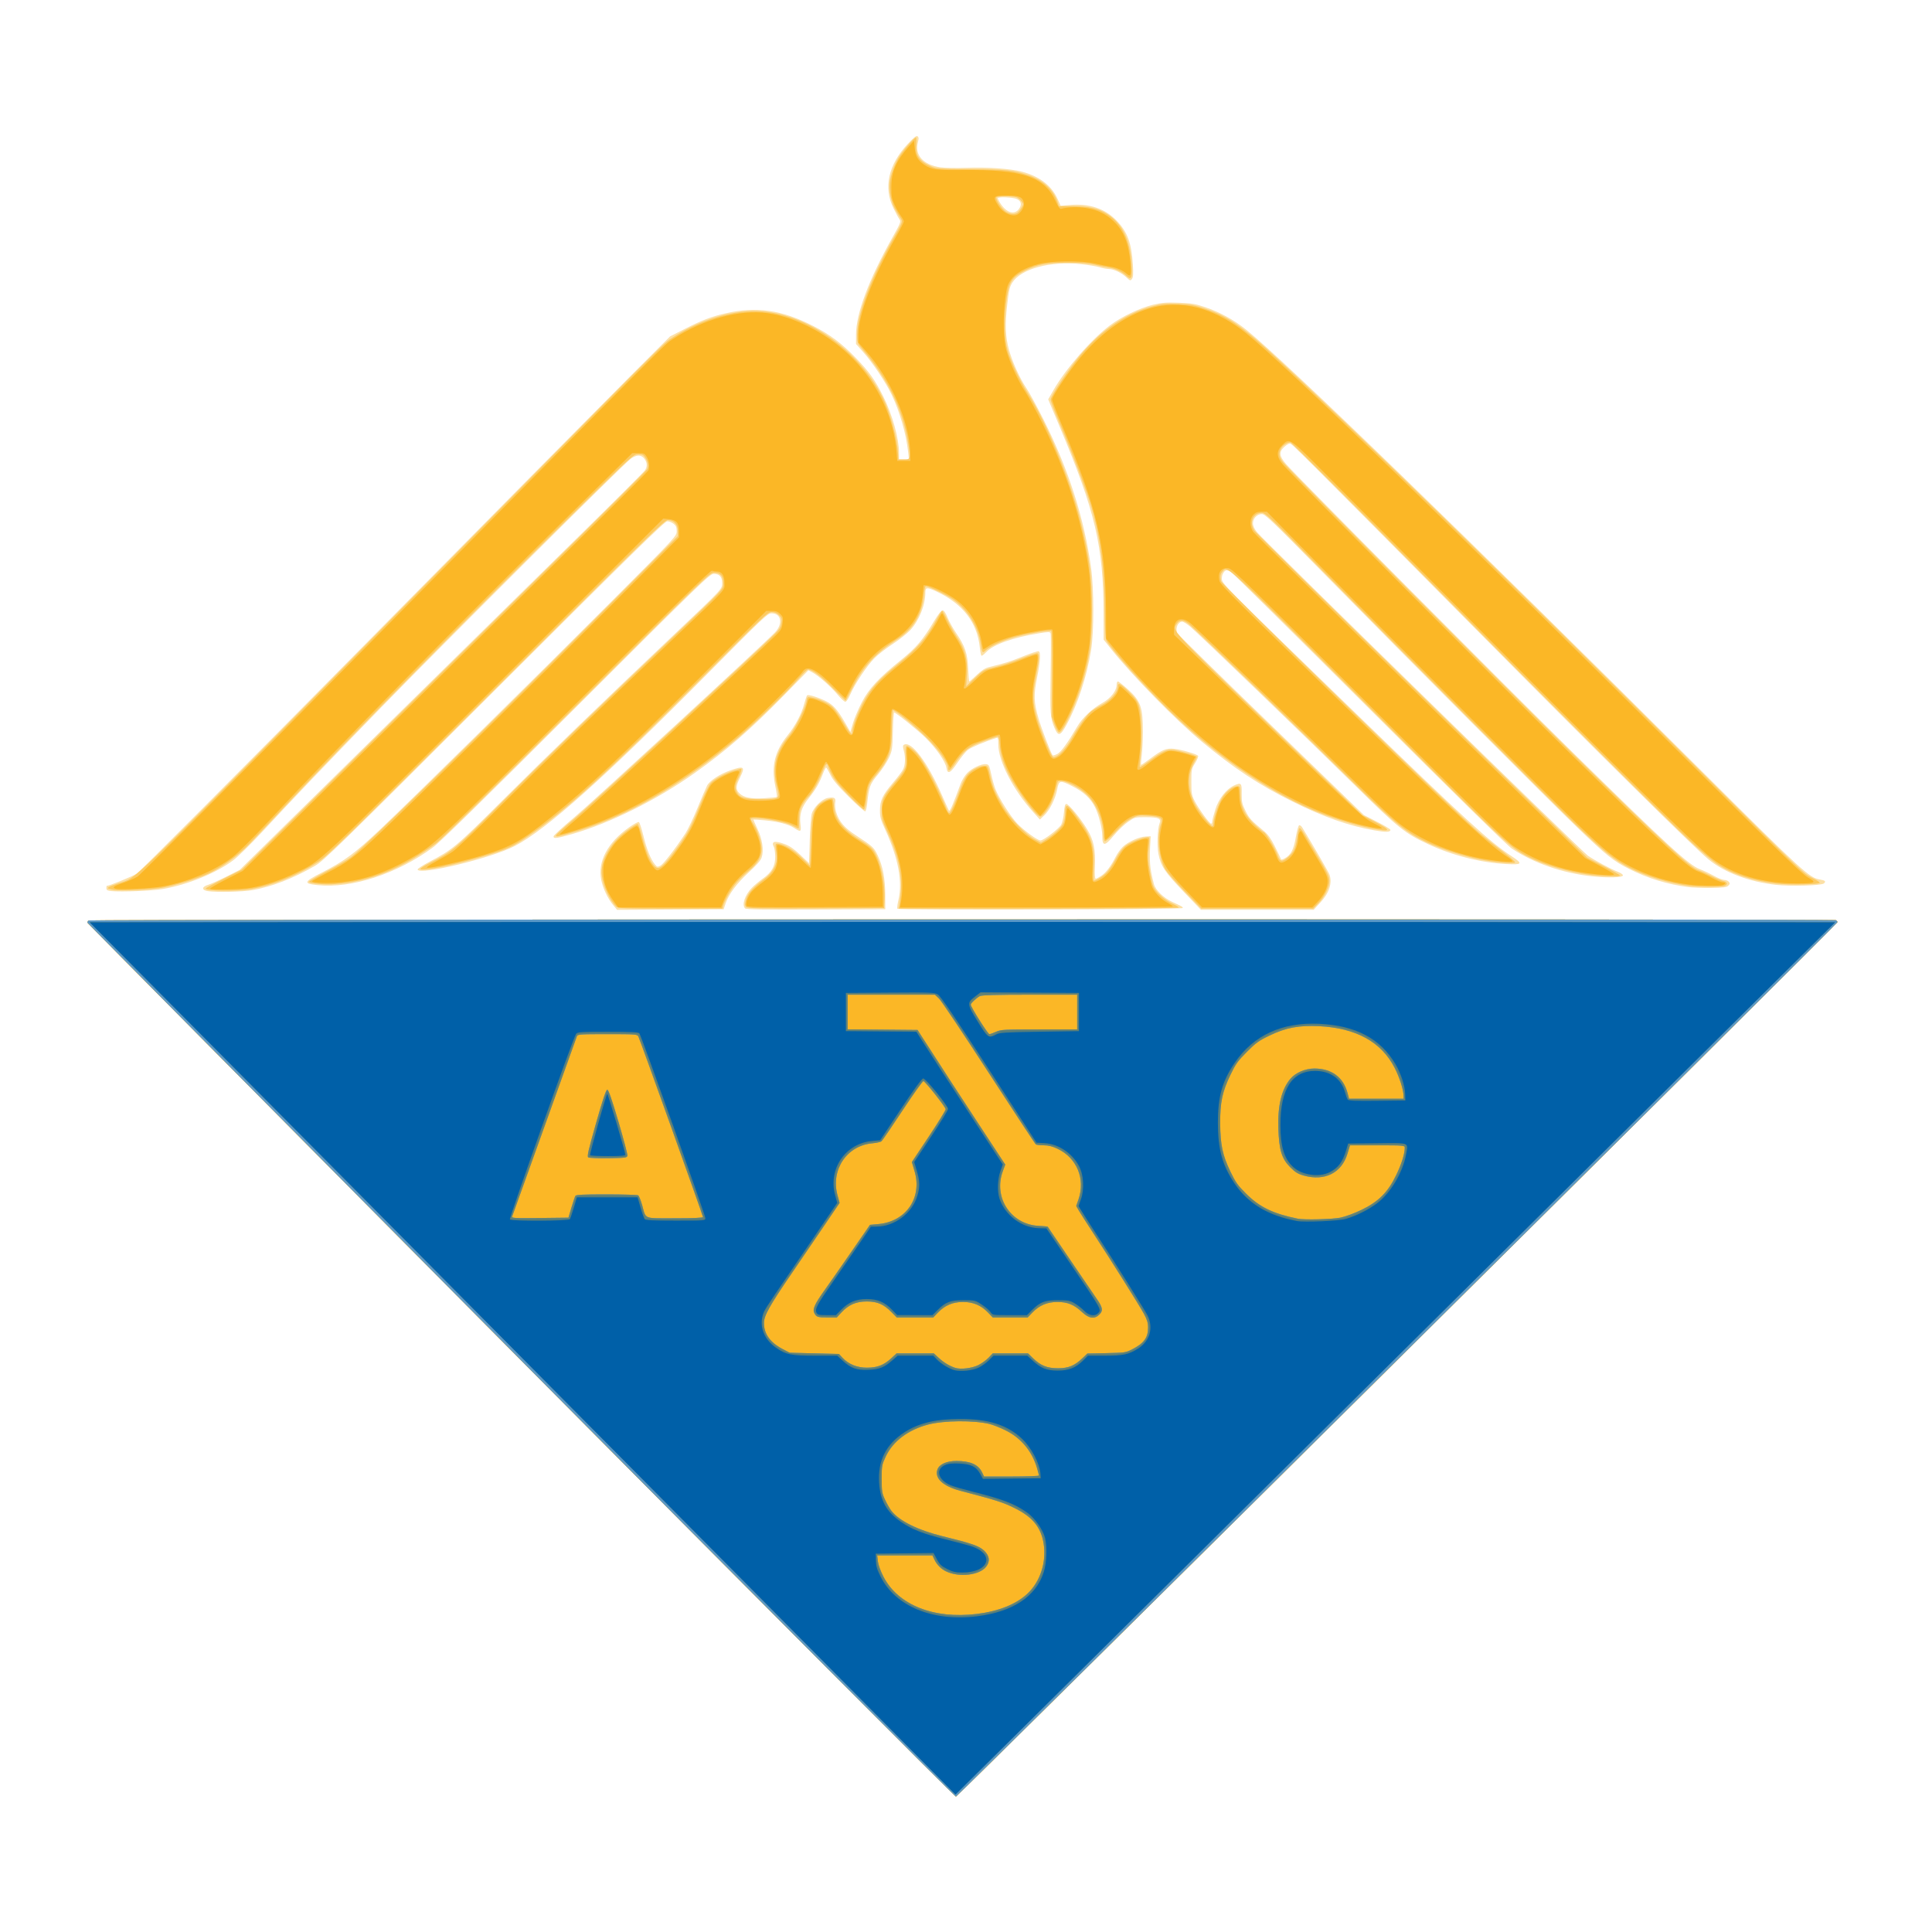 <?xml version="1.0" encoding="UTF-8" standalone="no"?>
<!-- Created with Inkscape (http://www.inkscape.org/) -->
<svg
   xmlns:dc="http://purl.org/dc/elements/1.1/"
   xmlns:cc="http://creativecommons.org/ns#"
   xmlns:rdf="http://www.w3.org/1999/02/22-rdf-syntax-ns#"
   xmlns:svg="http://www.w3.org/2000/svg"
   xmlns="http://www.w3.org/2000/svg"
   xmlns:sodipodi="http://sodipodi.sourceforge.net/DTD/sodipodi-0.dtd"
   xmlns:inkscape="http://www.inkscape.org/namespaces/inkscape"
   id="svg2387"
   sodipodi:version="0.32"
   inkscape:version="0.46"
   width="1616"
   height="1616"
   version="1.0"
   sodipodi:docname="ACS_logo.svg"
   inkscape:output_extension="org.inkscape.output.svg.inkscape">
  <defs
     id="defs2390">
    <inkscape:perspective
       sodipodi:type="inkscape:persp3d"
       inkscape:vp_x="0 : 526.18109 : 1"
       inkscape:vp_y="0 : 1000 : 0"
       inkscape:vp_z="744.09448 : 526.18109 : 1"
       inkscape:persp3d-origin="372.04724 : 350.78739 : 1"
       id="perspective2394" />
  </defs>
  <sodipodi:namedview
     inkscape:window-height="850"
     inkscape:window-width="1440"
     inkscape:pageshadow="2"
     inkscape:pageopacity="0.0"
     guidetolerance="10.0"
     gridtolerance="10.0"
     objecttolerance="10.0"
     borderopacity="1.0"
     bordercolor="#666666"
     pagecolor="#ffffff"
     id="base"
     showgrid="false"
     inkscape:zoom="0.28589109"
     inkscape:cx="808"
     inkscape:cy="808"
     inkscape:window-x="-8"
     inkscape:window-y="-8"
     inkscape:current-layer="svg2387" />
  <g
     id="g2398">
    <path
       style="fill:#fce0a6"
       d="M 435.913,1137.982 C 236.586,937.175 73.333,772.404 73.128,771.824 C 72.924,771.244 73.374,770.378 74.128,769.9 C 75.659,768.93 1532.893,768.638 1535.418,769.607 C 1536.288,769.941 1536.989,770.728 1536.976,771.357 C 1536.947,772.743 801.37,1502.378 799.585,1502.792 C 798.893,1502.952 635.241,1338.788 435.913,1137.982 z M 512.626,756.719 C 508.251,751.38 504.39,743.184 502.922,736.117 C 499.72,720.71 508.201,704.695 526.323,691.926 C 530.075,689.282 533.675,687.322 534.323,687.571 C 534.97,687.82 536.681,692.918 538.125,698.899 C 540.858,710.221 544.265,718.746 547.747,722.976 C 549.652,725.291 549.962,725.358 552.489,724.006 C 555.009,722.657 564.93,709.803 573.384,696.932 C 575.395,693.87 579.896,684.403 583.386,675.894 C 586.875,667.385 590.48,658.973 591.396,657.201 C 593.534,653.066 601.827,647.572 610.607,644.474 C 622.301,640.348 623.558,641.195 619.07,650.177 C 615.376,657.567 615.234,660.325 618.385,663.476 C 622.029,667.12 628.092,668.326 639.383,667.655 C 644.819,667.332 649.491,666.842 649.767,666.566 C 650.043,666.29 649.467,662.244 648.487,657.574 C 644.975,640.841 647.974,628.488 658.815,615.035 C 665.192,607.121 670.351,597.373 672.599,588.987 C 673.556,585.419 674.672,582.113 675.079,581.64 C 675.944,580.637 684.49,583.27 691.09,586.574 C 696.823,589.444 700.67,593.787 706.632,604.123 L 711.303,612.222 L 713.453,604.861 C 714.636,600.813 717.959,592.974 720.838,587.442 C 726.9,575.793 734.884,567.202 754,551.76 C 766.34,541.792 771.882,535.261 781.185,519.725 C 784.681,513.886 787.332,510.5 788.406,510.5 C 789.542,510.5 790.907,512.479 792.535,516.484 C 793.873,519.776 797.058,525.529 799.614,529.27 C 807.138,540.281 809.322,546.705 809.806,559.25 C 810.034,565.163 810.468,570 810.77,570 C 811.072,570 813.875,567.562 817,564.582 C 821.017,560.75 823.972,558.843 827.09,558.069 C 840.998,554.618 844.791,553.421 855.604,549.069 C 862.147,546.435 868.062,544.491 868.75,544.747 C 870.693,545.473 870.26,552.742 867.438,566.766 C 864.49,581.416 864.699,587.279 868.652,600.927 C 871.017,609.089 879.241,630.574 880.472,631.805 C 880.806,632.139 882.569,631.61 884.39,630.629 C 887.574,628.914 892.762,621.773 901.067,607.671 C 905.324,600.443 913.67,592.601 922.001,588 C 928.974,584.15 934,577.784 934,572.804 C 934,571.262 934.482,570 935.071,570 C 935.66,570 939.448,572.994 943.488,576.654 C 954.092,586.257 955.955,591.545 955.945,612 C 955.941,618.875 955.505,627.84 954.975,631.922 C 954.445,636.005 954.181,639.514 954.388,639.721 C 954.595,639.929 957.779,637.817 961.462,635.028 C 971.895,627.132 975.389,625.651 981.964,626.338 C 988.403,627.011 1001.203,630.752 1002.134,632.233 C 1002.482,632.788 1001.357,635.51 999.634,638.282 C 996.637,643.103 996.5,643.786 996.5,653.912 C 996.5,663.538 996.756,665.005 999.313,670.051 C 1002.511,676.362 1011.692,689 1013.08,689 C 1013.586,689 1014,688.123 1014,687.052 C 1014,685.98 1015.131,681.521 1016.514,677.144 C 1019.411,667.975 1025.743,659.913 1032.384,656.94 C 1038.192,654.339 1038.767,654.974 1038.635,663.851 C 1038.534,670.683 1038.9,672.354 1041.77,678.185 C 1044.867,684.475 1046.378,686.131 1057.376,695.287 C 1060.639,698.003 1063.165,701.552 1066.314,707.843 C 1068.729,712.666 1070.922,717.262 1071.188,718.056 C 1071.609,719.309 1072.043,719.303 1074.468,718.01 C 1079.704,715.22 1082.039,710.825 1083.832,700.38 C 1084.749,695.036 1086.034,690.487 1086.686,690.27 C 1087.339,690.053 1088.507,690.916 1089.282,692.188 C 1098,706.494 1111.095,729.12 1111.935,731.328 C 1114.613,738.374 1111.875,746.86 1104.274,755.07 L 1098.785,761 L 1051.642,761 L 1004.5,760.999 L 989.87,745.703 C 974.171,729.289 970.982,724.479 968.949,714.148 C 967.626,707.42 968.141,693.389 969.88,688.815 C 971.475,684.619 969.288,683.604 958.53,683.548 C 949.339,683.5 949.198,683.537 943.553,687.422 C 940.418,689.579 935.126,694.642 931.792,698.672 C 924.042,708.042 922.025,708.144 921.983,699.168 C 921.953,692.903 919.151,681.78 915.97,675.303 C 912.3,667.828 906.325,662.301 896.722,657.497 C 886.632,652.449 885.715,652.646 884.287,660.161 C 882.775,668.115 878.091,677.567 873.464,682 L 869.811,685.5 L 864.397,679.5 C 847.372,660.63 835,636.624 835,622.457 C 835,617.5 834.774,616.836 833.25,617.303 C 824.568,619.961 812.146,625.182 809.524,627.273 C 807.749,628.69 803.867,633.468 800.898,637.891 C 794.836,646.921 792.578,647.986 791.647,642.25 C 790.785,636.937 783.011,625.778 774.055,617 C 767.106,610.189 749.426,596.023 747.855,596.007 C 747.5,596.003 747.036,603.087 746.824,611.75 C 746.46,626.605 746.272,627.863 743.522,633.885 C 741.918,637.397 737.785,643.663 734.338,647.809 C 727.687,655.809 726.845,658.065 725.398,671.772 C 725.034,675.222 724.297,678.317 723.759,678.649 C 723.221,678.981 717.042,673.526 710.027,666.527 C 700.408,656.93 696.579,652.35 694.452,647.9 C 692.901,644.655 691.326,642 690.952,642 C 690.578,642 689.47,644.138 688.49,646.75 C 685.422,654.93 682.36,660.267 676.635,667.414 C 670.339,675.271 668.494,681.105 669.574,689.743 C 670.336,695.843 669.721,696.164 664.229,692.539 C 659.534,689.44 650.668,687.152 639.321,686.113 C 634.47,685.668 630.378,685.395 630.23,685.506 C 630.081,685.617 631.596,689.153 633.596,693.364 C 637.703,702.012 639.051,711.286 637.072,717.281 C 636.262,719.737 632.89,723.605 626.271,729.675 C 616.232,738.882 609.39,748.137 606.81,756 L 605.334,760.5 L 560.742,760.76 L 516.151,761.02 L 512.626,756.719 z M 623.208,759.808 C 620.315,756.915 623.005,748.668 628.799,742.665 C 630.834,740.556 635.011,737.057 638.08,734.889 C 645.545,729.618 648.486,724.381 648.409,716.5 C 648.377,713.2 647.883,709.6 647.311,708.5 C 644.802,703.677 647.919,702.875 656.582,706.117 C 660.628,707.63 664.308,710.198 669.499,715.129 L 676.759,722.025 L 677.273,703.263 C 677.556,692.923 678.335,682.706 679.008,680.503 C 680.662,675.093 687.509,668.37 692.275,667.476 C 697.822,666.436 699.343,667.359 698.6,671.32 C 698.258,673.141 698.596,676.662 699.354,679.181 C 701.749,687.14 706.229,692.369 716.258,698.915 C 729.946,707.849 731.001,708.822 734.107,715.39 C 738.428,724.526 740.389,734.766 740.448,748.5 L 740.5,760.5 L 682.458,760.758 C 638.145,760.955 624.13,760.73 623.208,759.808 z M 750.554,760.087 C 750.241,759.58 750.656,756.316 751.477,752.833 C 755.087,737.522 751.421,717.93 740.478,694.059 C 736.641,685.688 736.003,683.374 736.022,677.894 C 736.051,669.565 738.177,665.006 746.711,654.983 C 750.445,650.597 754.288,645.551 755.25,643.77 C 757.232,640.102 757.507,633.365 755.909,627.612 C 755.096,624.684 755.125,623.541 756.025,622.984 C 762.107,619.226 775.784,637.381 788.055,665.5 C 790.935,672.1 793.475,677.712 793.7,677.971 C 794.571,678.975 796.654,674.211 803.484,655.596 C 804.473,652.899 806.798,649.016 808.65,646.966 C 812.44,642.77 820.82,638.724 824.752,639.191 C 827.144,639.475 827.497,640.152 829.079,647.5 C 830.026,651.9 831.602,657.525 832.58,660 C 835.75,668.017 845.36,683.121 851,688.951 C 856.743,694.888 867.881,703 870.288,703 C 872.862,703 885.939,693.018 887.663,689.737 C 888.599,687.957 889.62,683.35 889.932,679.5 C 890.353,674.308 890.875,672.5 891.952,672.5 C 893.98,672.5 904.11,684.818 909.419,693.739 C 914.838,702.845 916.414,710.473 915.839,724.8 C 915.568,731.536 915.787,735 916.483,735 C 917.062,735 919.196,733.872 921.224,732.494 C 925.203,729.79 929.234,724.44 933.276,716.5 C 934.676,713.75 937.324,710.062 939.161,708.304 C 943.516,704.136 952.809,699.936 958.215,699.693 L 962.5,699.5 L 962.291,703 C 961.228,720.851 961.613,725.761 965.139,739.345 C 966.471,744.474 973.113,750.968 980.554,754.417 C 989.084,758.37 989.137,758.4 989.327,759.5 C 989.554,760.813 751.364,761.398 750.554,760.087 z M 93.25,745.338 C 89.864,744.977 89,744.49 89,742.942 C 89,741.874 89.112,741 89.25,741 C 91.295,740.997 110.748,733.069 114.331,730.778 C 117.106,729.003 198.969,646.809 306.736,537.594 C 409.901,433.042 509.203,332.62 527.405,314.433 L 560.5,281.367 L 572.5,275.261 C 586.991,267.888 594.625,264.951 606.5,262.183 C 632.485,256.125 653.827,259.157 680.218,272.656 C 694.318,279.868 704.155,287.265 716.05,299.598 C 727.13,311.085 731.808,317.662 738.747,331.5 C 746.418,346.8 752,366.852 752,379.11 L 752,384 L 756.129,384 L 760.258,384 L 759.557,377.75 C 757.861,362.639 752.635,344.501 745.882,330.288 C 740.99,319.993 730.085,303.629 722.101,294.602 L 716,287.703 L 716.007,280.102 C 716.023,262.248 726.623,234.004 746.819,198 C 753.248,186.539 753.711,185.334 752.384,183.5 C 751.587,182.4 749.334,178.256 747.376,174.291 C 738.777,156.874 742.99,137.851 759.319,120.366 C 764.581,114.731 766.549,113.21 767.527,114.022 C 768.5,114.83 768.568,115.98 767.807,118.736 C 764.805,129.61 772.095,137.866 786.545,139.956 C 790.439,140.52 800.103,140.698 808.5,140.362 C 825.01,139.701 845.159,141.088 854.48,143.529 C 869.352,147.423 879.416,155.047 884.552,166.31 L 887.201,172.12 L 894.851,171.476 C 911.32,170.091 924.236,174.411 933.985,184.563 C 943.041,193.994 946.464,203.267 947.572,221.368 C 948.052,229.197 947.879,231.913 946.812,233.315 C 945.508,235.03 945.252,234.957 942.137,231.98 C 938.163,228.182 931.596,225.056 927.5,225.011 C 925.85,224.993 922.326,224.319 919.668,223.512 C 917.01,222.706 909.917,221.531 903.905,220.902 C 878.461,218.238 854.042,224.837 846.762,236.344 C 844.546,239.847 843.865,242.794 842.451,255.002 C 840.54,271.495 840.955,281.807 843.966,292.65 C 846.763,302.72 853.013,316.485 858.472,324.596 C 861.028,328.393 867.524,340.292 872.906,351.039 C 893.913,392.976 906.768,433.13 912.627,475.112 C 915.076,492.659 915.097,528.506 912.668,543.5 C 908.982,566.253 901.421,589.217 891.91,606.546 C 886.942,615.598 885.142,616.081 882.164,609.16 C 878.458,600.544 878.182,596.867 878.749,563.58 C 879.052,545.784 879.043,530.555 878.73,529.738 C 878.228,528.431 877.101,528.421 869.397,529.655 C 847.402,533.177 830.98,539.013 824.886,545.474 C 823.107,547.36 821.333,548.706 820.944,548.465 C 820.554,548.225 819.917,545.048 819.527,541.405 C 817.301,520.625 805.424,505.212 783.725,494.946 C 775.45,491.032 774,491.094 774,495.364 C 774,506.089 768.826,519.046 761.315,527.128 C 758.667,529.978 752.025,535.214 746.557,538.764 C 741.088,542.314 734.247,547.643 731.354,550.606 C 724.932,557.183 715.185,571.781 711.374,580.529 C 709.658,584.469 707.957,586.993 707.027,586.981 C 706.187,586.971 703.25,584.248 700.5,580.93 C 695.009,574.307 684.724,565.243 679.511,562.436 L 676.18,560.642 L 656.026,581.276 C 627.89,610.083 607.47,627.867 580.849,646.752 C 549.521,668.977 510.369,688.471 478.833,697.548 C 465.628,701.349 463,701.689 463,699.595 C 463,698.822 470.762,691.703 480.25,683.774 C 494.682,671.713 636.765,540.791 648.102,529.107 C 655.144,521.85 653.578,513 645.252,513 C 642.093,513 638.394,516.49 592.85,562.458 C 505.913,650.205 457.134,693.838 430.5,707.683 C 411.195,717.718 351.051,732.286 349.306,727.349 C 349.081,726.711 353.562,723.762 359.364,720.732 C 378.519,710.729 381.723,708.035 420.623,669.211 C 457.083,632.822 504.343,587.148 564.514,530.147 C 604.899,491.89 604,492.86 604,487.558 C 604,482.397 601.761,480 596.94,480 C 593.758,480 586.306,487.22 482.019,591.341 C 403.786,669.449 367.963,704.544 362,708.92 C 331.909,731.004 294.113,743.309 265.512,740.332 C 253.517,739.083 254.04,737.586 269.164,729.876 C 288.104,720.219 296.741,713.833 318,693.766 C 344.649,668.612 446.99,567.743 512.25,502.312 C 565.907,448.514 566,448.414 566,444.283 C 566,441.004 565.453,439.715 563.365,438.073 C 561.916,436.933 559.562,436 558.134,436 C 556.018,436 529.223,462.271 413.519,577.787 C 281.584,709.507 270.916,719.913 263.275,724.34 C 245.437,734.676 227.254,741.725 211.209,744.523 C 202.661,746.013 180.68,746.504 173.75,745.358 C 168.481,744.487 168.664,741.717 174.098,740.089 C 176.352,739.413 183.214,736.329 189.348,733.234 L 200.5,727.607 L 226.5,702.036 C 240.8,687.972 293.675,635.965 344,586.465 C 394.325,536.964 458.557,473.79 486.737,446.077 C 514.917,418.364 538.654,394.65 539.487,393.38 C 541.577,390.19 541.379,386.752 538.927,383.635 C 536.184,380.147 532.354,380.225 527.4,383.869 C 521.14,388.475 369.827,539.265 318.941,591.608 C 269.438,642.528 246.717,666.292 219.288,695.835 C 209.925,705.919 199.058,716.582 195.14,719.53 C 180.909,730.235 157.322,739.893 136.5,743.54 C 127.531,745.11 101.327,746.2 93.25,745.338 z M 852.281,174.837 C 855.216,170.888 854,167.372 849.242,166.05 C 845.13,164.909 835.699,164.634 834.706,165.627 C 834.361,165.972 835.43,168.217 837.08,170.617 C 842.288,178.185 848.509,179.913 852.281,174.837 z M 1412,741.969 C 1394.491,739.622 1378.386,734.697 1363,726.983 C 1349.482,720.207 1343.936,715.783 1319.343,692.161 C 1294.357,668.162 1178.528,552.062 1106.93,479.25 C 1063.831,435.421 1058.161,430 1055.424,430 C 1051.447,430 1048,433.592 1048,437.737 C 1048,439.729 1049.167,442.327 1051.25,444.975 C 1056.206,451.274 1323.419,712.511 1328.263,715.792 C 1334.363,719.925 1347.549,727.022 1352.904,729.055 C 1355.432,730.014 1357.5,731.407 1357.5,732.15 C 1357.5,734.059 1345.254,734.448 1331.583,732.972 C 1306.965,730.313 1282.889,721.975 1264.5,709.738 C 1260.683,707.197 1217.209,664.539 1145,592.479 C 1082.575,530.183 1030.517,478.716 1029.316,478.107 C 1028.114,477.498 1026.684,477 1026.137,477 C 1024.045,477 1022,480.286 1022,483.649 C 1022,488.151 1018.895,485.021 1135.5,598.064 C 1227.227,686.988 1245.678,703.894 1264.517,716.269 C 1274.054,722.533 1273.385,723.435 1259.75,722.697 C 1238.309,721.537 1214.368,715.409 1194.133,705.9 C 1175.008,696.913 1169.269,692.307 1134.5,658.036 C 1094.651,618.758 1001.82,529.324 995.347,523.975 C 992.701,521.789 989.811,520 988.923,520 C 985.344,520 982.986,525.193 984.625,529.465 C 984.969,530.361 1020.243,564.983 1063.013,606.404 L 1140.776,681.714 L 1151.888,687.398 C 1158,690.524 1163,693.528 1163,694.072 C 1163,696.128 1159.449,696.252 1149.63,694.54 C 1128.18,690.802 1107.043,683.364 1081,670.391 C 1052.91,656.399 1032.458,642.899 1005.5,620.553 C 983.571,602.377 946.907,564.953 929.208,542.682 L 923.124,535.025 L 923.074,513.262 C 922.944,456.746 916.171,427.922 886.301,356.765 L 876.757,334.03 L 881.073,326.487 C 891.399,308.439 912.747,283.953 928.5,272.088 C 938.003,264.931 953.54,257.52 964.5,254.916 C 972,253.135 975.583,252.856 986,253.243 C 996.671,253.639 999.89,254.176 1008,256.914 C 1020.315,261.071 1032.224,267.61 1042.371,275.787 C 1075.15,302.201 1228.816,451.124 1425,646.603 C 1507.723,729.03 1513.414,734.243 1522.204,735.649 C 1526.626,736.356 1527.569,737.283 1525.561,738.949 C 1523.369,740.768 1497.279,741.485 1485.072,740.061 C 1462.544,737.433 1442.161,729.688 1428.978,718.746 C 1416.034,708.002 1340.499,633.308 1239.537,531.413 C 1082.406,372.831 1080.572,371 1078.836,371 C 1077.943,371 1075.814,372.306 1074.106,373.901 C 1069.595,378.115 1069.945,381.378 1075.623,388.06 C 1083.463,397.285 1259.502,574.375 1314.546,628.409 C 1395.732,708.106 1412.522,723.531 1421.939,727.069 C 1424.93,728.193 1430.148,730.663 1433.535,732.557 C 1436.921,734.45 1440.831,736 1442.224,736 C 1443.616,736 1445.334,736.698 1446.042,737.55 C 1447.105,738.832 1447.034,739.395 1445.629,740.8 C 1444.229,742.201 1441.695,742.53 1431.215,742.67 C 1424.222,742.764 1415.575,742.449 1412,741.969 z"
       id="path2412" />
    <path
       style="fill:#fcca61"
       d="M 435.913,1137.982 C 236.586,937.175 73.333,772.404 73.128,771.824 C 72.924,771.244 73.374,770.378 74.128,769.9 C 75.659,768.93 1532.893,768.638 1535.418,769.607 C 1536.288,769.941 1536.989,770.728 1536.976,771.357 C 1536.947,772.743 801.37,1502.378 799.585,1502.792 C 798.893,1502.952 635.241,1338.788 435.913,1137.982 z M 515.568,758.425 C 509.96,752.817 504.869,741.978 503.474,732.675 C 501.695,720.812 509.908,705.713 523.858,695.203 C 528.455,691.739 532.725,689.075 533.347,689.282 C 533.969,689.49 535.676,694.348 537.141,700.08 C 541.434,716.879 546.114,726 550.441,726 C 553.343,726 558.339,720.635 567.666,707.5 C 576.03,695.721 578.148,691.662 586.096,672.182 C 589.383,664.125 593.231,656.325 594.646,654.848 C 597.91,651.441 606.904,646.66 613.932,644.595 C 616.919,643.718 619.506,643 619.682,643 C 620.686,643 619.676,646.706 617.5,651 C 614.625,656.673 614.422,658.982 616.453,662.909 C 618.747,667.345 622.95,668.502 636.727,668.487 C 652.295,668.47 652.554,668.274 649.968,658.5 C 645.635,642.125 648.736,628.844 660.02,615.449 C 664.991,609.548 673.531,592.736 674.514,586.915 C 675.187,582.932 675.335,582.793 678.357,583.294 C 684.59,584.328 693.191,588.258 696.53,591.596 C 698.403,593.47 702.452,599.277 705.527,604.502 C 711.024,613.842 713,615.853 713,612.105 C 713,607.955 717.46,596.001 722.344,587.063 C 728.668,575.488 734.95,568.554 750.5,555.981 C 768.357,541.543 775.256,533.482 784.501,516.25 C 786.05,513.362 787.646,511 788.048,511 C 788.449,511 790.433,514.487 792.456,518.75 C 794.479,523.013 798.103,529.425 800.51,533 C 807.027,542.682 809.415,551.74 808.73,564.173 L 808.184,574.079 L 815.472,567.157 C 822.645,560.343 822.906,560.201 832.129,558.08 C 837.283,556.895 847.103,553.678 853.951,550.933 C 860.8,548.187 866.987,546.165 867.701,546.439 C 869.598,547.167 869.313,551.487 866.425,565.766 C 863.427,580.592 863.649,588.124 867.474,601.297 C 870.112,610.382 877.059,627.916 879.494,631.632 C 880.977,633.895 881.211,633.942 883.95,632.526 C 887.335,630.775 892.55,624.556 896.55,617.5 C 901.778,608.276 908.836,598.316 912.074,595.591 C 913.84,594.105 917.583,591.742 920.393,590.339 C 928.732,586.176 935,579.186 935,574.05 C 935,570.621 937.192,571.71 944.253,578.649 C 949.453,583.757 951.378,586.459 952.62,590.392 C 954.824,597.373 955.511,616.717 954.032,630.117 C 953.362,636.183 953.044,641.377 953.325,641.659 C 953.607,641.94 957.136,639.699 961.168,636.678 C 972.236,628.388 976.166,626.616 981.803,627.376 C 987.804,628.185 1001,632.065 1001,633.02 C 1001,633.42 999.858,635.792 998.461,638.291 C 992.93,648.187 993.4,661.446 999.694,673.101 C 1003.258,679.698 1012.343,691 1014.083,691 C 1014.587,691 1015,689.898 1015,688.552 C 1015,684.228 1019.893,670.448 1022.904,666.291 C 1026.499,661.328 1031.119,657.941 1034.635,657.69 C 1037.277,657.501 1037.293,657.542 1037.474,665 C 1037.715,674.911 1041.406,682.383 1049.982,690.323 C 1053.355,693.445 1056.497,696 1056.965,696 C 1058.39,696 1066.804,709.894 1068.535,715.107 C 1070.498,721.017 1072.36,721.379 1077.516,716.852 C 1082.277,712.672 1083.557,709.936 1084.937,701.003 C 1085.574,696.879 1086.478,693.122 1086.946,692.654 C 1087.414,692.186 1089.705,695.11 1092.037,699.152 C 1094.37,703.193 1099.253,711.44 1102.889,717.478 C 1109.919,729.152 1111.802,733.159 1111.924,736.712 C 1112.081,741.278 1107.764,750.252 1103.064,755.127 L 1098.368,760 L 1051.595,760 L 1004.822,760 L 991.161,745.918 C 983.647,738.173 976.269,729.736 974.765,727.168 C 969.238,717.733 967.469,699.463 971.085,689.164 C 972.828,684.196 971.096,683.051 960.734,682.319 C 952.737,681.755 951.71,681.907 946.583,684.415 C 942.707,686.312 938.695,689.684 933.156,695.699 C 928.486,700.771 924.796,703.992 924.129,703.579 C 923.508,703.196 922.992,700.996 922.983,698.691 C 922.93,686.094 917.276,672.387 908.841,664.411 C 900.521,656.543 885.654,650.31 884.604,654.25 C 880.976,667.856 879.411,671.977 875.923,677.113 C 873.504,680.676 871.207,683 870.105,683 C 867.866,683 859.071,672.184 849.883,658.133 C 841.704,645.624 836.968,633.509 836.247,623.25 C 835.924,618.666 835.306,616 834.566,616 C 833.921,616 828.514,617.771 822.55,619.937 C 810.317,624.377 805.93,627.835 798.744,638.699 C 794.845,644.592 793,645.759 793,642.331 C 793,637.92 785.983,627.952 775.515,617.495 C 765.422,607.412 749.092,594 746.907,594 C 746.408,594 746,600.205 746,607.79 C 746,628.111 743.853,634.783 733.179,647.626 C 726.551,655.602 726.209,656.413 724.86,667.397 C 724.12,673.416 723.241,677 722.504,677 C 721.858,677 716.163,671.712 709.848,665.25 C 699.192,654.345 695.285,648.783 692.639,640.75 C 691.593,637.575 690.351,638.91 687.52,646.25 C 684.329,654.528 679.103,663.692 675.945,666.55 C 674.761,667.621 672.613,670.51 671.172,672.97 C 668.961,676.743 668.546,678.66 668.525,685.221 C 668.511,689.499 668.219,692.999 667.876,692.999 C 667.533,693 665.216,691.862 662.727,690.471 C 655.955,686.686 628,682.335 628,685.066 C 628,685.638 629.137,687.77 630.526,689.803 C 633.688,694.43 637,704.911 637,710.29 C 637,716.536 633.643,722.278 626.682,727.94 C 623.282,730.706 618.541,735.25 616.147,738.039 C 611.863,743.03 605.909,753.344 604.769,757.75 L 604.187,760 L 560.665,760 C 522.391,760 516.953,759.81 515.568,758.425 z M 624.001,758.501 C 622.99,757.284 623,756.073 624.049,752.326 C 625.5,747.143 629.962,742.146 639.349,735.192 C 647.063,729.477 650.607,722.324 649.536,714.635 C 648.254,705.441 648.249,705.473 651,705.77 C 656.096,706.32 664.602,711.449 670.742,717.673 C 674.175,721.153 677.159,724 677.373,724 C 677.588,724 677.992,715.337 678.272,704.75 C 678.807,684.511 679.679,679.511 683.581,674.339 C 685.939,671.214 693.696,667.399 696.078,668.193 C 696.813,668.438 697.376,670.782 697.485,674.051 C 697.846,684.897 705.28,694.272 720.88,703.552 C 726.295,706.773 729.344,709.363 731.189,712.312 C 736.452,720.722 740.414,739.181 739.815,752.5 L 739.5,759.5 L 682.379,759.758 C 632.364,759.984 625.102,759.828 624.001,758.501 z M 752.369,756.25 C 755.709,734.924 753.002,718.817 742.161,695.518 C 737.918,686.398 737.5,684.828 737.5,678 C 737.5,668.749 738.765,666.005 748.145,654.899 C 757.963,643.275 758.387,642.27 757.682,632.291 C 757.028,623.022 757.592,622.331 762.613,626.25 C 767.206,629.835 769.513,632.852 775.801,643.5 C 780.88,652.101 788.468,667.985 791.925,677.25 C 792.489,678.763 793.417,680 793.988,680 C 795.185,680 798.953,671.815 802.733,661 C 804.175,656.875 806.616,651.632 808.158,649.349 C 811.218,644.815 818.008,640.882 823.186,640.644 C 826.289,640.501 826.308,640.531 828.06,648.5 C 830.135,657.933 832.206,662.964 838.639,674.192 C 844.223,683.938 857.756,698.004 865.611,702.226 L 870.683,704.952 L 875.25,702.056 C 882.024,697.76 888.129,691.922 889.653,688.282 C 890.394,686.512 891,682.575 891,679.532 C 891,672.314 892.418,672.357 898.21,679.75 C 912.427,697.897 915.512,706.291 914.738,724.717 C 914.479,730.886 914.488,736.154 914.757,736.424 C 915.674,737.34 922.486,733.19 925.901,729.634 C 927.772,727.686 931.167,722.592 933.446,718.313 C 936.248,713.053 938.974,709.477 941.862,707.275 C 946.498,703.739 959.6,699.2 961.033,700.633 C 961.534,701.134 961.442,704.656 960.817,708.866 C 960.018,714.249 960.028,718.138 960.855,723.361 C 962.903,736.304 963.626,739.466 965.245,742.552 C 967.569,746.981 974.703,753.133 980.75,755.921 C 983.638,757.252 986,758.715 986,759.171 C 986,759.627 933.301,760 868.891,760 L 751.781,760 L 752.369,756.25 z M 95.5,744.379 C 93.85,744.123 91.838,743.684 91.028,743.403 C 88.933,742.676 90.89,741.564 99,738.875 C 115.025,733.562 101.504,746.596 307.099,538.274 C 567.179,274.745 554.191,287.747 563,282.086 C 582.345,269.655 603.999,262.071 624.678,260.485 C 666.759,257.258 716.183,288.607 738.252,332.523 C 744.464,344.884 750.39,366.576 751.221,380 L 751.5,384.5 L 756,384.5 C 761.622,384.5 761.825,383.636 759.493,369.613 C 754.916,342.083 742.55,316.885 721.509,292.213 C 717.119,287.065 717,286.744 717,280.091 C 717,262.839 728.742,231.828 748.073,198.029 C 754.408,186.953 755.062,185.331 753.922,183.529 C 748.275,174.6 746.876,171.767 745.532,166.54 C 744.689,163.262 744,158.448 744,155.842 C 744,148.366 748.392,136.057 753.635,128.839 C 758.641,121.947 764.943,115 766.188,115 C 766.618,115 766.696,117.615 766.362,120.812 C 765.433,129.699 768.824,134.81 778.512,139.122 C 783.244,141.228 784.963,141.353 812,141.548 C 841.796,141.763 847.097,142.318 860,146.576 C 872.134,150.581 880.856,158.508 884.408,168.763 L 885.703,172.5 L 897.602,172.542 C 911.115,172.59 918.607,174.321 926.197,179.152 C 938.729,187.126 945.105,200.345 946.491,221.22 C 947.249,232.644 946.371,234.66 942.297,230.847 C 938.436,227.232 933.328,224.758 928,223.92 C 925.525,223.531 920.125,222.419 916,221.45 C 910.543,220.168 904.277,219.686 893,219.68 C 875.439,219.672 867.833,221.056 857.75,226.094 C 845.668,232.131 843.616,235.66 841.396,254.227 C 839.61,269.157 840.036,283.022 842.568,292.449 C 844.912,301.174 852.882,318.201 859.443,328.5 C 875.548,353.783 894.619,399.853 903.471,434.859 C 911.061,464.877 913.358,482.435 913.365,510.5 C 913.371,535.071 911.708,548.128 905.986,568.428 C 900.636,587.41 889.189,612.5 885.879,612.5 C 885.118,612.5 883.433,609.625 882.069,606 L 879.622,599.5 L 879.911,563.871 C 880.089,541.818 879.833,528.015 879.238,527.647 C 878.017,526.892 862.323,529.413 851.101,532.167 C 840.883,534.674 828.582,540.068 824.784,543.707 C 821.624,546.734 821.54,546.616 820.048,537.033 C 818.476,526.934 812.522,515.633 804.601,507.712 C 799.246,502.357 795.675,499.916 786.575,495.388 C 780.334,492.282 774.793,490.01 774.261,490.338 C 773.73,490.667 773.013,493.958 772.668,497.651 C 771.151,513.896 763.962,525.893 750.5,534.644 C 731.886,546.743 722.521,556.798 713.38,574.5 C 710.256,580.55 707.558,585.672 707.384,585.882 C 707.211,586.092 702.208,581.317 696.265,575.27 C 686.487,565.32 679.345,560 675.765,560 C 675.042,560 671.558,563.399 668.021,567.553 C 658.71,578.49 629.447,606.883 615.5,618.512 C 569.542,656.832 525.143,682.36 481.934,695.308 C 466.114,700.049 464.989,700.279 465.058,698.769 C 465.089,698.071 471.746,692.028 479.851,685.34 C 491.773,675.503 630.668,547.475 648.212,530.152 C 651.815,526.595 653.078,524.517 653.578,521.321 C 654.147,517.692 653.895,516.804 651.662,514.571 C 649.852,512.761 648.024,512 645.486,512 C 642.054,512 639.198,514.693 585.691,568.378 C 508.213,646.114 474.236,677.054 442,699.223 C 428.85,708.267 424.924,710.057 405.498,715.863 C 380.691,723.279 353.527,728.901 351.624,727.015 C 351.125,726.522 354.794,724.119 360.124,721.448 C 378.049,712.466 380.974,710.004 419.158,671.766 C 454.523,636.351 499.292,593.056 562.514,533.13 C 607.108,490.862 605,493.121 605,487.6 C 605,481.74 602.537,479 597.269,479 C 593.651,479 590.18,482.353 483.019,589.329 C 415.51,656.722 369.581,701.811 365,705.192 C 335.924,726.647 309.685,737.229 280,739.47 C 271.291,740.127 258.5,738.955 258.5,737.5 C 258.5,736.95 265.25,732.981 273.5,728.681 C 281.75,724.38 290.75,719.16 293.5,717.081 C 305.548,707.972 405.341,610.463 511.75,503.826 L 567,448.458 L 567,444.183 C 567,438.74 563.66,435 558.8,435 C 555.762,435 544.763,445.74 415.505,574.912 C 288.317,702.015 274.63,715.389 266,721.004 C 248.824,732.179 228.739,740.291 210.28,743.51 C 197.859,745.676 171.888,745.415 172.042,743.125 C 172.065,742.781 178.841,739.125 187.1,735 L 202.115,727.5 L 288.308,642.485 C 335.713,595.726 411.921,520.67 457.659,475.693 C 503.396,430.717 541.084,393.224 541.409,392.377 C 542.483,389.577 542.019,386.543 540.011,383.25 C 538.292,380.431 537.484,380 533.915,380 C 529.834,380 529.425,380.369 483.65,425.389 C 394.786,512.786 293.572,615.499 239.588,673.067 C 226.986,686.505 212.879,701.443 208.239,706.261 C 199.198,715.651 184.919,725.897 173.94,730.871 C 164.814,735.005 146.075,740.689 135.5,742.53 C 126.532,744.091 101.203,745.262 95.5,744.379 z M 850.398,178.401 C 851.257,178.071 852.929,176.234 854.113,174.317 C 856.263,170.838 856.264,170.83 854.293,168.19 C 853.208,166.737 851.235,165.244 849.91,164.873 C 846.042,163.791 834.177,163.904 833.482,165.03 C 832.465,166.675 837.858,174.943 841.329,177.059 C 844.558,179.028 847.594,179.477 850.398,178.401 z M 1413,740.922 C 1396.211,738.793 1376.179,732.742 1362.536,725.678 C 1350.157,719.268 1340.964,711.846 1317.355,689.201 C 1292.964,665.805 1172.526,544.994 1103.567,474.75 C 1061.932,432.34 1058.408,429 1055.281,429 C 1047.92,429 1044.59,437.245 1049.25,443.933 C 1050.487,445.709 1113.647,507.988 1189.605,582.331 L 1327.711,717.5 L 1341.337,724.5 C 1348.831,728.35 1354.972,731.837 1354.982,732.25 C 1355.011,733.463 1340.348,733.074 1328.978,731.56 C 1312.209,729.327 1291.594,723.362 1279.5,717.244 C 1262.322,708.553 1262.042,708.291 1142.981,589.378 C 1022.916,469.462 1026.893,473.146 1022.601,477.888 C 1020.672,480.02 1020.322,482.278 1021.317,486.174 C 1022.081,489.165 1221.651,683.579 1238,697.258 C 1243.225,701.63 1252.072,708.644 1257.66,712.844 C 1263.249,717.044 1267.573,720.882 1267.269,721.373 C 1266.488,722.637 1250.508,721.27 1238.028,718.871 C 1225.33,716.431 1205.435,710.103 1194.5,705.029 C 1176.468,696.66 1166.873,688.924 1132.5,655.04 C 1093.886,616.975 999.324,525.833 994.312,521.851 C 989.889,518.335 986.574,518.194 984.454,521.429 C 980.321,527.737 977.2,524.304 1061.5,606.158 L 1139.5,681.893 L 1150.355,687.542 C 1164.589,694.948 1163.625,696.15 1146.249,692.663 C 1132.595,689.922 1111.621,683.325 1097.81,677.427 C 1058.372,660.585 1014.482,630.027 976.608,593.042 C 957.095,573.987 928.868,542.354 925.26,535.5 C 924.627,534.298 924.177,525.056 924.13,512.327 C 923.999,476.676 920.632,450.25 912.878,424 C 908.873,410.44 896.348,377.396 886.535,354.5 C 882.292,344.6 878.805,335.493 878.785,334.261 C 878.739,331.315 893.696,309.007 903.769,297 C 921.426,275.952 942.043,261.977 963.696,256.376 C 972.264,254.161 975.013,253.896 985.5,254.275 C 995.98,254.655 998.87,255.171 1008.316,258.349 C 1026.264,264.389 1038.392,272.527 1063,295.046 C 1128.125,354.643 1255.662,478.887 1427,649.646 C 1505.145,727.527 1508.8,731.014 1515.793,734.35 C 1519.916,736.317 1522.598,738.131 1521.962,738.524 C 1519.728,739.904 1496.35,740.252 1486.072,739.057 C 1465.782,736.698 1449.048,731.174 1436.086,722.557 C 1432.191,719.968 1422.367,711.657 1414.253,704.087 C 1388.868,680.406 1298.686,590.502 1187.6,478.134 C 1128.805,418.66 1080.114,370 1079.397,370 C 1076.665,370 1072.794,372.498 1071.425,375.145 C 1069.179,379.489 1069.723,382.477 1073.612,387.155 C 1080.072,394.925 1263.071,578.92 1316.546,631.411 C 1393.936,707.379 1413.897,725.874 1420.851,728.057 C 1422.858,728.687 1427.65,730.807 1431.5,732.769 C 1435.35,734.731 1439.85,736.616 1441.5,736.959 C 1445.143,737.716 1445.437,740.149 1442,741.105 C 1438.611,742.048 1421.002,741.937 1413,740.922 z"
       id="path2410" />
    <path
       style="fill:#fbb726"
       d="M 435.913,1137.982 C 236.586,937.175 73.333,772.404 73.128,771.824 C 72.924,771.244 73.374,770.378 74.128,769.9 C 75.659,768.93 1532.893,768.638 1535.418,769.607 C 1536.288,769.941 1536.989,770.728 1536.976,771.357 C 1536.947,772.743 801.37,1502.378 799.585,1502.792 C 798.893,1502.952 635.241,1338.788 435.913,1137.982 z M 513.078,753.369 C 507.299,745.299 504.703,737.946 504.622,729.423 C 504.566,723.419 505.035,721.37 507.718,715.923 C 509.457,712.39 512.545,707.555 514.58,705.178 C 518.749,700.307 530.599,691 532.63,691 C 533.363,691 534.229,692.237 534.556,693.75 C 536.175,701.243 540.182,714.41 542.059,718.403 C 544.187,722.93 548.229,728.003 549.702,727.996 C 552.365,727.984 557.858,722.849 563.846,714.775 C 574.971,699.773 578.452,693.807 583.971,680.287 C 593.689,656.479 593.759,656.355 599.488,652.552 C 605.164,648.784 613.935,645 616.991,645 C 618.813,645 618.787,645.259 616.464,650.25 C 615.119,653.138 614.015,656.928 614.01,658.673 C 613.995,663.492 617.98,667.556 624.178,669.043 C 630.711,670.61 649.708,669.721 651.673,667.756 C 652.789,666.64 652.657,665.025 650.877,657.987 C 646.834,641.996 649.736,629.906 660.929,616.114 C 667.006,608.627 672.26,598.632 674.663,589.987 C 676.355,583.901 676.414,583.833 679.438,584.437 C 681.122,584.773 685.223,586.321 688.55,587.878 C 695.396,591.08 698.338,594.367 705.442,606.75 C 711.374,617.089 713.081,617.458 714.717,608.75 C 715.433,604.938 718.155,598.018 721.696,591.008 C 728.614,577.312 734.725,570.367 752.5,555.999 C 759.1,550.664 766.425,544.203 768.777,541.643 C 773.37,536.642 782.665,522.875 785.584,516.75 C 786.566,514.688 787.654,513 788.001,513 C 788.348,513 789.663,515.489 790.924,518.53 C 792.185,521.572 795.652,527.72 798.629,532.194 C 806.009,543.283 808.406,551.369 807.711,562.821 C 807.42,567.594 806.864,572.513 806.475,573.75 C 805.192,577.826 808.107,576.243 815.965,568.596 C 821.867,562.852 824.574,560.944 828.036,560.083 C 841.988,556.618 845.714,555.456 855.573,551.493 C 861.534,549.097 866.769,547.357 867.206,547.627 C 868.518,548.438 868.13,552.392 865.425,565.766 C 861.565,584.852 863.106,595.44 873.511,621.355 C 879.12,635.324 879.823,636.089 884.654,633.487 C 888.806,631.251 893.555,625.182 900.602,613.106 C 907.374,601.501 912.827,595.726 921.134,591.36 C 928.638,587.417 934.509,581.511 935.526,576.883 C 935.874,575.297 936.398,574 936.689,574 C 937.871,574 948.599,584.434 949.927,586.876 C 954.629,595.519 955.383,622.811 951.431,641.25 C 950.535,645.428 953.032,644.774 960.245,638.943 C 963.685,636.162 968.898,632.509 971.829,630.825 C 976.512,628.134 977.754,627.842 982.089,628.417 C 984.802,628.777 989.906,629.963 993.432,631.052 L 999.842,633.031 L 997.479,637.266 C 996.18,639.595 994.666,644.312 994.114,647.75 C 992.08,660.425 996.186,672.774 1006.654,685.466 C 1012.671,692.76 1016,694.057 1016,689.105 C 1016,685.524 1019.638,673.535 1021.777,670.067 C 1025.493,664.042 1034.131,656.798 1035.713,658.379 C 1036.003,658.669 1036.335,661.985 1036.452,665.747 C 1036.816,677.467 1041.998,686.35 1053.5,694.97 C 1058.796,698.939 1064.737,707.797 1067.76,716.23 C 1069.728,721.72 1071.072,722.531 1074.915,720.544 C 1081.356,717.213 1085.954,708.58 1086.015,699.701 C 1086.034,696.985 1087.945,693.998 1088.619,695.629 C 1088.876,696.249 1093.902,704.799 1099.79,714.629 C 1109.155,730.265 1110.494,733.063 1110.497,737 C 1110.501,742.545 1107.322,748.965 1101.708,754.75 L 1097.584,759 L 1051.542,758.979 L 1005.5,758.957 L 991.376,744.195 C 973.621,725.636 969.919,718.609 970.044,703.701 C 970.083,698.935 970.456,696.461 972.504,687.342 C 973.088,684.74 972.844,683.987 971.115,683.062 C 967.917,681.35 954.105,680.6 949.394,681.882 C 944.015,683.346 937.429,688.463 930.67,696.43 C 927.664,699.973 924.934,702.601 924.603,702.269 C 924.271,701.938 923.992,700.054 923.983,698.083 C 923.955,692.366 921.326,681.475 918.398,674.952 C 913.496,664.028 898.202,652.729 888.103,652.569 L 883.705,652.5 L 882.376,658.941 C 880.814,666.515 877.285,674.11 873.056,679 L 870.03,682.5 L 866.031,678 C 849.256,659.122 837.044,635.263 837.013,621.309 C 837.006,617.904 836.581,614.859 836.068,614.542 C 835.556,614.226 831.843,615.262 827.818,616.846 C 823.793,618.43 818.178,620.485 815.339,621.414 C 809.796,623.226 804.279,628.325 798.084,637.36 L 794.752,642.221 L 791.932,636.36 C 786.746,625.585 774.13,612.345 756.007,598.658 C 751.886,595.546 747.769,593 746.858,593 C 745.396,593 745.16,594.969 744.846,609.75 C 744.499,626.055 744.407,626.673 741.399,633 C 739.699,636.575 735.57,642.766 732.224,646.758 C 725.881,654.322 725.124,656.31 723.462,669.75 C 723.105,672.638 722.492,675 722.101,675 C 721.71,675 716.357,669.899 710.206,663.665 C 700.781,654.112 698.461,651.114 695.451,644.601 C 693.488,640.351 691.423,637.026 690.863,637.212 C 690.303,637.399 688.17,641.59 686.122,646.526 C 682.167,656.055 680.004,659.664 673.337,667.848 C 669.022,673.146 667,679.254 667,686.993 L 667,690.888 L 662.494,688.895 C 654.008,685.141 627,681.588 627,684.225 C 627,684.925 628.834,689.114 631.075,693.534 C 636.08,703.404 637.246,711.571 634.483,717.394 C 633.512,719.44 629.744,723.623 626.109,726.69 C 615.08,735.994 608.892,744.199 604.569,755.25 L 603.102,759 L 560.106,759 L 517.11,759 L 513.078,753.369 z M 624.381,757.55 C 623.554,755.395 625.796,749.396 628.734,745.905 C 630.143,744.23 634.592,740.422 638.621,737.443 C 647.4,730.95 650.314,726.151 650.425,718 C 650.466,714.975 650.275,711.15 650,709.5 C 649.572,706.932 649.788,706.546 651.5,706.819 C 656.343,707.592 663.04,711.916 669.888,718.691 C 673.951,722.711 677.612,726 678.023,726 C 678.434,726 678.995,716.888 679.27,705.75 C 679.813,683.738 680.567,679.701 685.105,674.534 C 687.882,671.37 694.457,668.123 695.656,669.323 C 695.943,669.61 696.3,672.109 696.449,674.876 C 697.048,686.001 703.796,694.441 720.109,704.472 C 726.764,708.564 728.816,710.443 731.138,714.57 C 735.654,722.598 738.133,733.777 738.329,747 L 738.5,758.5 L 681.722,758.758 C 632.578,758.982 624.868,758.819 624.381,757.55 z M 753.383,755.75 C 756.971,736.615 753.625,717.376 742.478,693.059 C 735.113,676.991 736.167,670.953 748.948,656 C 758.386,644.959 759.386,642.579 758.717,632.75 C 758.427,628.487 758.561,625 759.016,625 C 759.47,625 761.911,627.069 764.44,629.598 C 770.529,635.687 777.816,648.155 786.007,666.5 C 789.992,675.424 793.268,681.5 794.095,681.5 C 795.782,681.5 798.096,676.772 803.029,663.246 C 805.086,657.606 808.01,651.364 809.528,649.375 C 812.39,645.622 822.014,640.408 824.393,641.32 C 825.115,641.597 826.265,644.668 826.949,648.144 C 831.08,669.143 847.178,692.68 864.417,702.928 L 870.184,706.356 L 873.577,704.528 C 879.256,701.47 888.414,693.597 889.941,690.46 C 890.733,688.832 891.575,684.913 891.811,681.75 C 892.047,678.587 892.589,676 893.014,676 C 894.094,676 903.986,689.269 908.298,696.5 C 913.027,704.43 914.447,712.205 913.712,726.136 C 913.05,738.697 913.44,739.347 919.721,736.142 C 925.028,733.435 930.258,727.417 934.379,719.275 C 936.266,715.549 939.09,711.288 940.655,709.807 C 944.007,706.633 953.237,702.252 957.5,701.811 C 960.497,701.5 960.5,701.504 960,706 C 958.746,717.288 959.611,726.758 963.14,740.348 C 964.383,745.134 970.556,751.956 976.499,755.109 C 978.974,756.422 981,757.835 981,758.248 C 981,758.662 929.649,759 866.886,759 L 752.773,759 L 753.383,755.75 z M 96.75,743.383 C 93.458,742.386 95.003,741.163 102.86,738.546 C 107.184,737.107 112.704,734.671 115.129,733.133 C 117.553,731.596 204.544,644.199 308.442,538.919 C 568.164,275.74 555.564,288.382 563,283.51 C 588.292,266.94 618.401,258.729 642,261.967 C 666.256,265.294 694.438,280.386 713.829,300.431 C 734.73,322.037 747.539,349.595 749.881,378 L 750.5,385.5 L 756,385.5 L 761.5,385.5 L 761.359,378.963 C 760.803,353.116 745.481,317.714 724.595,294.019 L 718,286.537 L 718.007,280.019 C 718.025,263.08 729.707,232.643 749.464,198.058 C 753.059,191.764 756,185.997 756,185.241 C 756,184.485 754.893,182.415 753.54,180.641 C 752.187,178.867 749.835,174.735 748.313,171.458 C 745.932,166.331 745.548,164.245 745.559,156.5 C 745.578,143.652 749.404,134.785 760.254,122.443 L 764.5,117.613 L 765.104,123.872 C 765.769,130.763 767.69,134.143 772.993,137.752 C 779.055,141.878 783.262,142.475 804.5,142.227 C 855.485,141.63 873.657,147.735 883.139,168.646 C 885.394,173.619 886.467,174.998 887.785,174.616 C 892.599,173.221 901.526,172.927 908.114,173.947 C 917.813,175.447 924.801,178.753 931.33,184.927 C 939.967,193.096 944.104,203.395 945.505,220.218 C 946.338,230.218 945.759,232.036 942.644,229.192 C 939.287,226.127 934.138,223.855 928.591,222.993 C 925.791,222.558 920.125,221.409 916,220.439 C 904.687,217.779 879.253,218.015 868.583,220.879 C 857.34,223.896 849.211,228.577 845.371,234.245 C 842.759,238.101 842.016,240.57 840.876,249.182 C 838.741,265.306 839.117,283.885 841.766,293.178 C 844.743,303.624 851.775,319.031 857.431,327.5 C 860.002,331.35 866.292,342.853 871.409,353.063 C 891.896,393.939 904.836,434.543 910.623,476.112 C 913.052,493.562 913.073,527.598 910.664,542.5 C 907.039,564.928 899.854,587.042 890.764,603.75 C 888.594,607.737 886.442,611 885.981,611 C 885.521,611 884.122,608.413 882.874,605.25 C 880.641,599.591 880.609,598.925 880.902,563.371 C 881.105,538.725 880.863,527.033 880.141,526.587 C 878.734,525.718 862.013,528.455 849.767,531.559 C 839.373,534.194 830.763,537.609 826.047,540.966 C 824.476,542.085 822.944,543 822.641,543 C 822.338,543 821.831,541.312 821.514,539.25 C 819.091,523.486 811.752,510.774 799.89,501.795 C 793.401,496.883 779.495,490.009 775.448,489.713 L 772.529,489.5 L 771.77,496.969 C 771.352,501.076 770.497,506.026 769.869,507.969 C 766.125,519.547 757.74,529.436 745.5,536.71 C 731.6,544.97 720.288,557.729 711.929,574.573 C 709.493,579.483 707.39,583.685 707.256,583.91 C 707.122,584.136 702.847,580.034 697.756,574.794 C 683.341,559.957 675.277,555.876 671.566,561.54 C 668.544,566.152 635.731,599.076 623,610.269 C 583.446,645.046 541.727,671.6 501.984,687.295 C 490.549,691.81 471.068,698 468.291,698 C 467.494,698 473.74,692.229 482.171,685.177 C 494.637,674.748 632.145,547.93 649.201,531.13 C 653.23,527.162 653.998,525.76 654.57,521.324 C 655.175,516.637 654.995,515.904 652.665,513.574 C 650.647,511.556 649.099,511 645.501,511 L 640.91,511 L 584.205,567.877 C 517.117,635.167 492.558,658.207 461,683.462 C 435.986,703.479 427.668,708.15 404.5,715.19 C 388.425,720.074 360.196,726.385 357.139,725.779 C 356.213,725.595 359.287,723.434 364.2,720.813 C 368.985,718.261 375.447,714.483 378.56,712.417 C 381.673,710.35 400.708,692.174 420.86,672.024 C 456.689,636.199 502.289,592.11 564.514,533.131 C 609.176,490.799 606,494.286 606,487.588 C 606,481.289 603.798,478 599.582,478 C 598.252,478 596.414,477.712 595.499,477.361 C 594.247,476.881 566.111,504.397 482.167,588.2 C 364.275,705.892 363.166,706.926 342,718.827 C 322.06,730.038 304.93,735.807 285.095,737.989 C 275.56,739.039 260.985,738.513 261.012,737.121 C 261.018,736.779 266.681,733.611 273.596,730.081 C 290.979,721.205 296.7,716.902 318.5,696.306 C 344.784,671.474 447.45,570.268 513.25,504.326 L 568,449.457 L 568,444.34 C 568,437.466 565.922,434.971 559.607,434.259 L 554.793,433.717 L 414.147,574.271 C 261.899,726.419 269.449,719.361 247.5,730.06 C 235.492,735.913 221.721,740.515 210.209,742.523 C 201.872,743.977 176.927,744.594 175.71,743.377 C 175.367,743.034 181.376,739.546 189.064,735.627 L 203.04,728.5 L 289.77,642.983 C 337.472,595.949 413.698,520.889 459.162,476.184 C 504.626,431.478 542.089,394.211 542.412,393.369 C 543.574,390.341 542.956,385.441 541.011,382.25 C 539.193,379.268 538.609,379 533.935,379 L 528.841,379 L 481.67,425.427 C 379.41,526.076 285.768,621.359 224.111,687.5 C 210.725,701.859 198.677,713.81 194.119,717.251 C 179.188,728.522 156.686,737.842 135.5,741.53 C 126.448,743.106 100.011,744.37 96.75,743.383 z M 852.129,178.75 C 855.048,176.335 857.053,172.06 856.43,169.578 C 855.199,164.673 852.752,163.636 842.242,163.565 C 830.724,163.488 830.041,164.272 834.955,171.929 C 839.427,178.899 847.887,182.259 852.129,178.75 z M 1413,739.922 C 1395.689,737.727 1379.107,732.64 1363.833,724.838 C 1350.402,717.977 1344.02,712.86 1319.174,689.03 C 1294.97,665.815 1171.008,541.465 1103.57,472.75 L 1059.651,428 L 1055.28,428 C 1051.973,428 1050.312,428.597 1048.455,430.455 C 1045.165,433.744 1045.071,440.374 1048.25,444.927 C 1049.487,446.699 1112.441,508.785 1188.148,582.896 L 1325.795,717.643 L 1337.87,724.071 C 1344.511,727.607 1349.957,730.837 1349.972,731.25 C 1350.051,733.37 1324.322,730.657 1310.23,727.059 C 1293.173,722.704 1279.588,716.769 1266,707.738 C 1260.207,703.888 1232.658,676.942 1144.961,589.348 C 1043.347,487.853 1031.034,475.88 1027.72,475.342 C 1021.518,474.336 1018.125,479.038 1020.009,486.031 C 1020.895,489.326 1035.698,504.094 1124.771,590.546 C 1223.489,686.36 1245.959,707.182 1261.505,717.252 C 1263.413,718.488 1264.981,719.896 1264.988,720.379 C 1265.005,721.604 1250.597,720.251 1238,717.846 C 1215.76,713.598 1194.154,704.958 1176.574,693.28 C 1168.345,687.814 1160.64,680.811 1134.5,655.042 C 1097.264,618.333 1002.311,526.773 996.075,521.563 C 988.38,515.134 982,517.452 982,526.678 L 982,530.911 L 1060.989,607.439 C 1138.34,682.38 1140.16,684.06 1148.739,688.433 C 1156.062,692.166 1157.008,692.906 1154.5,692.94 C 1150.178,693 1132.071,688.702 1121,684.988 C 1091.11,674.961 1057.858,657.233 1028.843,635.857 C 996.149,611.77 960.199,577.129 932.273,542.806 L 925.199,534.111 L 925.13,512.684 C 924.948,455.985 917.683,425.115 888.014,354.972 C 883.606,344.551 880,335.181 880,334.15 C 880,331.455 894.4,310.157 903.82,298.919 C 922.289,276.886 944.135,262.011 965.5,256.92 C 978.677,253.78 993.891,254.514 1007,258.92 C 1019.013,262.959 1030.861,269.58 1041.878,278.411 C 1074.517,304.575 1224.703,450.085 1425,649.605 C 1489.488,713.844 1507.733,731.476 1512.405,734.077 C 1519.79,738.19 1518.676,738.833 1504,738.927 C 1474.507,739.116 1448.781,731.476 1430.847,717.202 C 1418.3,707.216 1346.77,636.639 1241.03,529.915 C 1185.222,473.587 1126.507,414.337 1110.553,398.25 C 1078.177,365.603 1078.785,366.015 1072.4,372.4 C 1067.384,377.416 1067.601,382.25 1073.132,388.689 C 1080.876,397.706 1262.329,580.152 1314.531,631.41 C 1393.1,708.557 1412.567,726.486 1420.5,729.005 C 1422.7,729.704 1427.688,732.013 1431.585,734.138 C 1435.482,736.262 1439.645,738 1440.835,738 C 1443.677,738 1443.619,739.601 1440.75,740.37 C 1437.665,741.197 1420.92,740.926 1413,739.922 z"
       id="path2408" />
    <path
       style="fill:#5b98c7"
       d="M 435.913,1137.982 C 236.586,937.175 73.333,772.404 73.128,771.824 C 72.924,771.244 73.374,770.378 74.128,769.9 C 75.659,768.93 1532.893,768.638 1535.418,769.607 C 1536.288,769.941 1536.989,770.728 1536.976,771.357 C 1536.947,772.743 801.37,1502.378 799.585,1502.792 C 798.893,1502.952 635.241,1338.788 435.913,1137.982 z M 817.026,1349.965 C 835.407,1347.72 850.084,1341.816 859.555,1332.86 C 870.136,1322.852 875.399,1306.514 872.959,1291.244 C 870.718,1277.214 863.535,1268.593 847.723,1260.955 C 838.29,1256.398 833.138,1254.774 803.29,1246.954 C 788.736,1243.14 781.548,1236.465 784.103,1229.136 C 785.624,1224.772 791.833,1221.998 800.066,1222.006 C 811.548,1222.015 818.368,1225.041 821.424,1231.48 L 823.094,1235 L 846.047,1235 C 858.671,1235 869,1234.632 869,1234.181 C 869,1233.731 868.275,1230.919 867.388,1227.931 C 863.132,1213.586 853.849,1202.558 840.641,1196.158 C 836.163,1193.988 830.267,1191.685 827.538,1191.039 C 814.146,1187.87 789.676,1188.095 776.5,1191.509 C 759.702,1195.861 746.874,1205.501 740.889,1218.27 C 737.653,1225.174 737.5,1226.018 737.5,1237 C 737.5,1247.495 737.744,1249.021 740.29,1254.458 C 741.824,1257.735 744.172,1261.848 745.508,1263.599 C 751.948,1272.043 767.679,1279.863 788.54,1284.991 C 813.069,1291.021 819.01,1293.089 823.176,1297.053 C 827.745,1301.399 828.319,1306.054 824.832,1310.486 C 819.23,1317.608 802.376,1319.594 791.469,1314.418 C 787.141,1312.364 783.623,1308.833 781.547,1304.457 L 779.906,1301 L 756.814,1301 L 733.721,1301 L 734.315,1306.009 C 734.669,1309 736.58,1314.232 739.061,1319 C 751.292,1342.51 781.108,1354.352 817.026,1349.965 z M 818.519,1141.723 C 821.259,1140.323 825.051,1137.563 826.946,1135.589 L 830.392,1132 L 845.115,1132 L 859.837,1132 L 864.168,1136.165 C 870.542,1142.293 875.984,1144.459 885,1144.456 C 893.663,1144.453 898.881,1142.293 905.5,1135.969 L 909.5,1132.147 L 925.5,1131.808 C 940.8,1131.483 941.741,1131.343 947,1128.624 C 956.921,1123.493 960.286,1118.882 960.286,1110.417 C 960.286,1106.458 959.494,1103.826 956.817,1098.893 C 952.893,1091.66 929.279,1054.057 914.495,1031.5 C 909.089,1023.25 903.659,1014.755 902.43,1012.623 L 900.195,1008.745 L 902.098,1003.216 C 907.992,986.084 900.733,968.52 884.606,960.89 C 880.206,958.809 876.964,957.997 873,957.985 C 869.975,957.977 867.019,957.639 866.431,957.235 C 865.843,956.831 848.154,929.95 827.121,897.5 C 806.089,865.05 787.339,837.038 785.455,835.25 L 782.029,832 L 745.515,832 L 709,832 L 709,846.485 L 709,860.97 L 738.237,861.235 L 767.474,861.5 L 771.487,867.729 C 791.543,898.859 800.682,912.919 819.3,941.293 L 840.818,974.086 L 838.745,979.793 C 830.745,1001.807 845.636,1024.277 868.944,1025.366 C 872.841,1025.547 876.174,1025.877 876.351,1026.098 C 876.527,1026.319 885.047,1038.875 895.284,1054 C 905.521,1069.125 915.474,1083.75 917.403,1086.5 C 922.341,1093.539 922.814,1096.277 919.641,1099.45 C 915.512,1103.579 910.959,1102.977 905.138,1097.532 C 898.43,1091.258 893.061,1089.047 884.5,1089.032 C 875.958,1089.017 869.391,1091.79 863.547,1097.88 L 859.594,1102 L 845,1102 L 830.406,1102 L 826.453,1097.88 C 820.619,1091.8 814.043,1089.02 805.5,1089.02 C 796.957,1089.02 790.381,1091.8 784.547,1097.88 L 780.594,1102 L 765.344,1102 L 750.093,1102 L 745.797,1097.646 C 739.102,1090.86 733.912,1088.605 725,1088.607 C 716.054,1088.609 709.74,1091.364 703.71,1097.895 L 699.919,1102 L 692.21,1101.985 C 683.902,1101.968 682.898,1101.638 681.167,1098.349 C 679.47,1095.123 681.297,1090.968 689.422,1079.574 C 693.315,1074.114 703.517,1059.489 712.094,1047.074 L 727.688,1024.5 L 734.766,1023.859 C 757.92,1021.763 771.557,1001.806 764.978,979.644 L 762.705,971.989 L 776.853,950.721 C 784.634,939.024 791,928.712 791,927.805 C 791,926.053 774.26,904.879 772.407,904.287 C 771.805,904.095 763.961,915.089 754.975,928.719 C 745.989,942.348 738.047,953.997 737.326,954.605 C 736.605,955.212 733.065,955.985 729.46,956.322 C 708.269,958.3 694.771,978.475 700.494,999.615 L 702.266,1006.164 L 690.297,1023.832 C 683.713,1033.549 671.166,1051.967 662.413,1064.761 C 643.512,1092.388 639,1100.465 639,1106.669 C 639,1115.678 644.181,1122.917 654.5,1128.326 L 660.5,1131.471 L 681.118,1131.986 L 701.737,1132.5 L 704.651,1135.623 C 709.775,1141.115 716.885,1144.003 725.217,1143.978 C 733.883,1143.952 739.286,1141.835 745.643,1135.975 L 749.955,1132 L 765.5,1132 L 781.045,1132 L 785.272,1135.866 C 789.474,1139.708 794.198,1142.552 798.994,1144.126 C 803.557,1145.623 813.211,1144.435 818.519,1141.723 z M 1121.185,1018.49 C 1125.284,1017.644 1133.002,1014.806 1138.739,1012.036 C 1153.071,1005.115 1160.913,997.254 1167.853,982.852 C 1172.394,973.43 1175,965.078 1175,959.951 C 1175,958.073 1174.141,958 1152.097,958 L 1129.195,958 L 1127.035,965.11 C 1122.176,981.108 1108.002,988.179 1090.566,983.304 C 1085.728,981.951 1083.455,980.565 1079.337,976.457 C 1072.074,969.209 1069.861,962.072 1069.269,944 C 1068.636,924.659 1071.918,911.13 1079.386,902.301 C 1083.662,897.246 1091.832,893.75 1099.372,893.75 C 1113.783,893.75 1123.6,900.999 1127.147,914.259 L 1128.415,919 L 1151.207,919 L 1174,919 L 1173.985,916.75 C 1173.951,911.526 1170.662,901.162 1166.449,893.007 C 1155.325,871.467 1134.236,859.857 1103.5,858.351 C 1086.545,857.52 1075.768,859.524 1062.109,866.049 C 1053.038,870.382 1050.609,872.123 1042.989,879.756 C 1035.404,887.354 1033.598,889.876 1029.203,899 C 1022.376,913.171 1020.533,921.87 1020.623,939.5 C 1020.714,957.5 1022.579,966.327 1029.178,980 C 1033.53,989.017 1035.393,991.636 1042.373,998.541 C 1053.703,1009.752 1064.881,1015.148 1085.5,1019.36 C 1090.866,1020.456 1114.446,1019.881 1121.185,1018.49 z M 477.99,1010 C 479.372,1005.325 480.866,1000.938 481.31,1000.25 C 481.922,999.304 488.24,999.004 507.309,999.015 C 521.164,999.024 533.075,999.396 533.778,999.842 C 534.481,1000.288 535.995,1003.993 537.143,1008.076 C 540.534,1020.139 537.679,1019 564.535,1019 C 579.779,1019 588,1018.644 588,1017.983 C 588,1016.709 535.311,869.449 533.936,866.88 C 532.992,865.117 531.378,865 508.072,865 C 485.323,865 483.156,865.148 482.535,866.75 C 482.161,867.712 469.998,901.575 455.507,942 C 441.015,982.425 428.847,1016.296 428.465,1017.268 C 427.812,1018.934 429.159,1019.021 451.624,1018.768 L 475.477,1018.5 L 477.99,1010 z M 492.085,968.087 C 490.911,967.333 492.022,962.42 498.585,939.339 C 504.275,919.327 506.908,911.5 507.95,911.5 C 508.983,911.5 511.647,919.115 517.222,938 C 521.524,952.575 524.922,965.4 524.772,966.5 C 524.515,968.39 523.647,968.514 509,968.749 C 500.475,968.885 492.863,968.588 492.085,968.087 z M 833.141,863.022 C 837.187,861.186 839.78,861.042 869.25,861.022 L 901,861 L 901,846.5 L 901,832 L 861.434,832 C 834.149,832 821.191,832.348 819.684,833.122 C 816.788,834.61 812,839.12 812,840.36 C 812,842.296 826.315,865 827.536,865 C 828.221,865 830.743,864.11 833.141,863.022 z"
       id="path2406" />
    <path
       style="fill:#698471"
       d="M 437.17,1136.235 L 75.132,771.5 L 440.066,771.249 C 640.78,771.11 969.218,771.11 1169.93,771.249 L 1534.86,771.5 L 1222.832,1081 C 1051.217,1251.225 885.696,1415.356 855.006,1445.735 L 799.208,1500.969 L 437.17,1136.235 z M 817.026,1349.965 C 835.407,1347.72 850.084,1341.816 859.555,1332.86 C 870.136,1322.852 875.399,1306.514 872.959,1291.244 C 870.718,1277.214 863.535,1268.593 847.723,1260.955 C 838.29,1256.398 833.138,1254.774 803.29,1246.954 C 788.736,1243.14 781.548,1236.465 784.103,1229.136 C 785.624,1224.772 791.833,1221.998 800.066,1222.006 C 811.548,1222.015 818.368,1225.041 821.424,1231.48 L 823.094,1235 L 846.047,1235 C 858.671,1235 869,1234.632 869,1234.181 C 869,1233.731 868.275,1230.919 867.388,1227.931 C 863.132,1213.586 853.849,1202.558 840.641,1196.158 C 836.163,1193.988 830.267,1191.685 827.538,1191.039 C 814.146,1187.87 789.676,1188.095 776.5,1191.509 C 759.702,1195.861 746.874,1205.501 740.889,1218.27 C 737.653,1225.174 737.5,1226.018 737.5,1237 C 737.5,1247.495 737.744,1249.021 740.29,1254.458 C 741.824,1257.735 744.172,1261.848 745.508,1263.599 C 751.948,1272.043 767.679,1279.863 788.54,1284.991 C 813.069,1291.021 819.01,1293.089 823.176,1297.053 C 827.745,1301.399 828.319,1306.054 824.832,1310.486 C 819.23,1317.608 802.376,1319.594 791.469,1314.418 C 787.141,1312.364 783.623,1308.833 781.547,1304.457 L 779.906,1301 L 756.814,1301 L 733.721,1301 L 734.315,1306.009 C 734.669,1309 736.58,1314.232 739.061,1319 C 751.292,1342.51 781.108,1354.352 817.026,1349.965 z M 818.519,1141.723 C 821.259,1140.323 825.051,1137.563 826.946,1135.589 L 830.392,1132 L 845.115,1132 L 859.837,1132 L 864.168,1136.165 C 870.542,1142.293 875.984,1144.459 885,1144.456 C 893.663,1144.453 898.881,1142.293 905.5,1135.969 L 909.5,1132.147 L 925.5,1131.808 C 940.8,1131.483 941.741,1131.343 947,1128.624 C 956.921,1123.493 960.286,1118.882 960.286,1110.417 C 960.286,1106.458 959.494,1103.826 956.817,1098.893 C 952.893,1091.66 929.279,1054.057 914.495,1031.5 C 909.089,1023.25 903.659,1014.755 902.43,1012.623 L 900.195,1008.745 L 902.098,1003.216 C 907.992,986.084 900.733,968.52 884.606,960.89 C 880.206,958.809 876.964,957.997 873,957.985 C 869.975,957.977 867.019,957.639 866.431,957.235 C 865.843,956.831 848.154,929.95 827.121,897.5 C 806.089,865.05 787.339,837.038 785.455,835.25 L 782.029,832 L 745.515,832 L 709,832 L 709,846.485 L 709,860.97 L 738.237,861.235 L 767.474,861.5 L 771.487,867.729 C 791.543,898.859 800.682,912.919 819.3,941.293 L 840.818,974.086 L 838.745,979.793 C 830.745,1001.807 845.636,1024.277 868.944,1025.366 C 872.841,1025.547 876.174,1025.877 876.351,1026.098 C 876.527,1026.319 885.047,1038.875 895.284,1054 C 905.521,1069.125 915.474,1083.75 917.403,1086.5 C 922.341,1093.539 922.814,1096.277 919.641,1099.45 C 915.512,1103.579 910.959,1102.977 905.138,1097.532 C 898.43,1091.258 893.061,1089.047 884.5,1089.032 C 875.958,1089.017 869.391,1091.79 863.547,1097.88 L 859.594,1102 L 845,1102 L 830.406,1102 L 826.453,1097.88 C 820.619,1091.8 814.043,1089.02 805.5,1089.02 C 796.957,1089.02 790.381,1091.8 784.547,1097.88 L 780.594,1102 L 765.344,1102 L 750.093,1102 L 745.797,1097.646 C 739.102,1090.86 733.912,1088.605 725,1088.607 C 716.054,1088.609 709.74,1091.364 703.71,1097.895 L 699.919,1102 L 692.21,1101.985 C 683.902,1101.968 682.898,1101.638 681.167,1098.349 C 679.47,1095.123 681.297,1090.968 689.422,1079.574 C 693.315,1074.114 703.517,1059.489 712.094,1047.074 L 727.688,1024.5 L 734.766,1023.859 C 757.92,1021.763 771.557,1001.806 764.978,979.644 L 762.705,971.989 L 776.853,950.721 C 784.634,939.024 791,928.712 791,927.805 C 791,926.053 774.26,904.879 772.407,904.287 C 771.805,904.095 763.961,915.089 754.975,928.719 C 745.989,942.348 738.047,953.997 737.326,954.605 C 736.605,955.212 733.065,955.985 729.46,956.322 C 708.269,958.3 694.771,978.475 700.494,999.615 L 702.266,1006.164 L 690.297,1023.832 C 683.713,1033.549 671.166,1051.967 662.413,1064.761 C 643.512,1092.388 639,1100.465 639,1106.669 C 639,1115.678 644.181,1122.917 654.5,1128.326 L 660.5,1131.471 L 681.118,1131.986 L 701.737,1132.5 L 704.651,1135.623 C 709.775,1141.115 716.885,1144.003 725.217,1143.978 C 733.883,1143.952 739.286,1141.835 745.643,1135.975 L 749.955,1132 L 765.5,1132 L 781.045,1132 L 785.272,1135.866 C 789.474,1139.708 794.198,1142.552 798.994,1144.126 C 803.557,1145.623 813.211,1144.435 818.519,1141.723 z M 1121.185,1018.49 C 1125.284,1017.644 1133.002,1014.806 1138.739,1012.036 C 1153.071,1005.115 1160.913,997.254 1167.853,982.852 C 1172.394,973.43 1175,965.078 1175,959.951 C 1175,958.073 1174.141,958 1152.097,958 L 1129.195,958 L 1127.035,965.11 C 1122.176,981.108 1108.002,988.179 1090.566,983.304 C 1085.728,981.951 1083.455,980.565 1079.337,976.457 C 1072.074,969.209 1069.861,962.072 1069.269,944 C 1068.636,924.659 1071.918,911.13 1079.386,902.301 C 1083.662,897.246 1091.832,893.75 1099.372,893.75 C 1113.783,893.75 1123.6,900.999 1127.147,914.259 L 1128.415,919 L 1151.207,919 L 1174,919 L 1173.985,916.75 C 1173.951,911.526 1170.662,901.162 1166.449,893.007 C 1155.325,871.467 1134.236,859.857 1103.5,858.351 C 1086.545,857.52 1075.768,859.524 1062.109,866.049 C 1053.038,870.382 1050.609,872.123 1042.989,879.756 C 1035.404,887.354 1033.598,889.876 1029.203,899 C 1022.376,913.171 1020.533,921.87 1020.623,939.5 C 1020.714,957.5 1022.579,966.327 1029.178,980 C 1033.53,989.017 1035.393,991.636 1042.373,998.541 C 1053.703,1009.752 1064.881,1015.148 1085.5,1019.36 C 1090.866,1020.456 1114.446,1019.881 1121.185,1018.49 z M 477.99,1010 C 479.372,1005.325 480.866,1000.938 481.31,1000.25 C 481.922,999.304 488.24,999.004 507.309,999.015 C 521.164,999.024 533.075,999.396 533.778,999.842 C 534.481,1000.288 535.995,1003.993 537.143,1008.076 C 540.534,1020.139 537.679,1019 564.535,1019 C 579.779,1019 588,1018.644 588,1017.983 C 588,1016.709 535.311,869.449 533.936,866.88 C 532.992,865.117 531.378,865 508.072,865 C 485.323,865 483.156,865.148 482.535,866.75 C 482.161,867.712 469.998,901.575 455.507,942 C 441.015,982.425 428.847,1016.296 428.465,1017.268 C 427.812,1018.934 429.159,1019.021 451.624,1018.768 L 475.477,1018.5 L 477.99,1010 z M 492.085,968.087 C 490.911,967.333 492.022,962.42 498.585,939.339 C 504.275,919.327 506.908,911.5 507.95,911.5 C 508.983,911.5 511.647,919.115 517.222,938 C 521.524,952.575 524.922,965.4 524.772,966.5 C 524.515,968.39 523.647,968.514 509,968.749 C 500.475,968.885 492.863,968.588 492.085,968.087 z M 833.141,863.022 C 837.187,861.186 839.78,861.042 869.25,861.022 L 901,861 L 901,846.5 L 901,832 L 861.434,832 C 834.149,832 821.191,832.348 819.684,833.122 C 816.788,834.61 812,839.12 812,840.36 C 812,842.296 826.315,865 827.536,865 C 828.221,865 830.743,864.11 833.141,863.022 z"
       id="path2404" />
    <path
       style="fill:#567d7b"
       d="M 437.17,1136.235 L 75.132,771.5 L 440.066,771.249 C 640.78,771.11 969.218,771.11 1169.93,771.249 L 1534.86,771.5 L 1222.832,1081 C 1051.217,1251.225 885.696,1415.356 855.006,1445.735 L 799.208,1500.969 L 437.17,1136.235 z M 817.026,1350.96 C 834.108,1348.864 846.693,1344.35 857.19,1336.552 C 863.104,1332.159 869.754,1322.44 872.236,1314.566 C 874.499,1307.384 874.943,1292.744 873.103,1286 C 871.097,1278.65 864.51,1269.82 857.606,1265.225 C 846.542,1257.863 839.116,1255.077 813.074,1248.519 C 796.654,1244.383 791.491,1242.281 787.583,1238.136 C 780.274,1230.384 786.445,1222.993 800.218,1223.006 C 811.293,1223.015 818.247,1226.355 820.992,1232.98 L 822.243,1236 L 846.233,1236 L 870.223,1236 L 869.525,1232.25 C 867.678,1222.312 861.205,1210.198 854.355,1203.857 C 846.571,1196.652 835.057,1191.358 822,1188.98 C 813.766,1187.48 792.504,1187.467 784,1188.956 C 761.198,1192.948 745.212,1203.924 738.788,1220 C 735.9,1227.226 735.648,1245.941 738.344,1253 C 741.334,1260.831 746.13,1266.803 753.582,1271.974 C 762.644,1278.261 772.085,1281.977 790.589,1286.539 C 813.144,1292.099 817.659,1293.697 822.063,1297.676 C 827.218,1302.333 827.425,1306.258 822.75,1310.685 C 818.604,1314.611 813.283,1316.294 805.016,1316.294 C 794.236,1316.294 786.012,1311.789 782.475,1303.945 L 780.696,1300 L 756.708,1300 L 732.72,1300 L 733.309,1305.704 C 733.681,1309.313 735.242,1314.128 737.557,1318.812 C 749.466,1342.908 780.462,1355.447 817.026,1350.96 z M 818.458,1143.02 C 820.981,1141.799 824.872,1139.045 827.104,1136.9 L 831.163,1133 L 845.22,1133 L 859.276,1133 L 863.539,1136.929 C 870.661,1143.494 875.321,1145.388 884.5,1145.448 C 893.846,1145.509 899.453,1143.291 906.104,1136.9 L 910.163,1133 L 923.923,1133 C 939.283,1133 944.299,1131.942 951.822,1127.114 C 961.145,1121.132 963.974,1110.304 958.833,1100.281 C 956.067,1094.887 933.67,1059.28 914.654,1030.044 C 907.694,1019.344 902,1009.637 902,1008.473 C 902,1007.309 902.73,1004.215 903.621,1001.598 C 906.174,994.105 905.189,981.956 901.475,975.132 C 895.81,964.722 885.376,957.973 873.52,957.047 L 866.509,956.5 L 826.839,895.5 C 800.797,855.456 786.194,833.901 784.334,832.755 C 781.774,831.179 777.953,831.01 744.75,831.005 L 708,831 L 708,846.5 L 708,862 L 736.75,862.015 C 752.562,862.024 766.004,862.361 766.619,862.765 C 767.235,863.169 771.319,869.125 775.696,876 C 780.073,882.875 793.257,903.125 804.994,921 C 816.731,938.875 829.233,957.975 832.777,963.444 L 839.22,973.389 L 837.038,982.287 C 834.055,994.451 835.253,1001.883 841.784,1011.727 C 847.492,1020.329 857.847,1025.924 868.818,1026.332 L 875.5,1026.582 L 896.269,1057.041 C 916.443,1086.627 921,1093.799 921,1095.96 C 921,1098.182 916.917,1101 913.696,1101 C 911.213,1101 909.536,1100.11 906.946,1097.415 C 905.051,1095.443 901.475,1092.631 899,1091.165 C 894.975,1088.781 893.498,1088.5 885,1088.5 C 873.934,1088.5 870.252,1089.886 863.254,1096.687 L 858.816,1101 L 844.857,1101 L 830.898,1101 L 827.699,1097.612 C 825.94,1095.748 822.509,1092.936 820.075,1091.362 C 815.99,1088.72 814.913,1088.5 806.075,1088.5 C 794.927,1088.5 791.264,1089.874 784.254,1096.687 L 779.816,1101 L 765.143,1101 L 750.47,1101 L 746.161,1096.553 C 739.769,1089.958 734.11,1087.55 725,1087.55 C 715.899,1087.55 709.716,1090.174 703.481,1096.682 L 699.343,1101 L 691.694,1101 C 684.72,1101 683.907,1100.788 682.47,1098.595 C 681.066,1096.451 681.054,1095.806 682.366,1092.666 C 683.176,1090.727 688.516,1082.472 694.233,1074.321 C 699.95,1066.169 709.976,1051.737 716.513,1042.25 L 728.399,1025 L 732.884,1025 C 751.641,1025 767.988,1008.911 768.003,990.434 C 768.005,988.27 767.037,983.231 765.853,979.235 L 763.7,971.97 L 778.382,949.941 C 786.943,937.096 792.773,927.409 792.366,926.706 C 791.982,926.043 787.635,920.416 782.705,914.202 C 777.227,907.297 773.151,903.019 772.223,903.202 C 771.388,903.366 763.009,914.975 753.603,929 L 736.5,954.5 L 729.5,955.265 C 707.216,957.7 693.595,977.823 699.49,999.601 L 701.259,1006.136 L 690.291,1022.318 C 684.258,1031.218 672.162,1048.994 663.411,1061.821 C 640.077,1096.021 640.097,1095.99 639.011,1099.9 C 636.177,1110.102 639.891,1119.905 649.002,1126.27 C 657.37,1132.116 661.747,1133 682.32,1133 L 700.276,1133 L 704.712,1137.089 C 711.633,1143.468 716.676,1145.268 726.365,1144.818 C 735.616,1144.387 739.711,1142.767 746.379,1136.898 L 750.807,1133 L 765.716,1133 L 780.626,1133 L 783.563,1136.089 C 787.071,1139.779 793.946,1143.973 798.332,1145.1 C 803.607,1146.455 813.468,1145.436 818.458,1143.02 z M 1125.5,1018.611 C 1134.043,1016.227 1144.511,1011.036 1151.612,1005.663 C 1163.935,996.338 1175.91,973.78 1175.985,959.75 L 1176,957 L 1152.119,957 L 1128.237,957 L 1127.066,961.651 C 1125.509,967.836 1123.432,971.802 1119.638,975.838 C 1109.889,986.207 1092.062,986.629 1081.339,976.745 C 1073.099,969.149 1070.028,959.441 1070.032,941 C 1070.039,910.575 1080.446,894.679 1100.295,894.776 C 1112.977,894.838 1122.249,901.615 1125.914,913.5 L 1127.764,919.5 L 1151.522,919.768 L 1175.28,920.037 L 1174.646,914.643 C 1173.215,902.471 1167.086,888.961 1158.62,879.318 C 1154.555,874.688 1146.547,868.831 1139.105,865.046 C 1131.518,861.188 1116.552,857.944 1103.5,857.329 C 1072.651,855.874 1048.925,866.605 1033.797,888.856 C 1023.28,904.324 1019.632,917.265 1019.66,939 C 1019.687,960.9 1023.342,974.658 1032.946,989.019 C 1038.641,997.535 1041.279,1000.327 1048.581,1005.569 C 1059.099,1013.12 1070.126,1017.599 1085,1020.362 C 1091.041,1021.484 1119.635,1020.248 1125.5,1018.611 z M 478.732,1011 C 480.077,1006.325 481.642,1001.938 482.211,1001.25 C 482.987,1000.311 489.427,1000 508.063,1000 C 526.821,1000 533.079,1000.305 533.69,1001.25 C 534.134,1001.938 535.628,1006.325 537.01,1011 L 539.523,1019.5 L 563.943,1019.768 C 577.374,1019.916 588.671,1019.691 589.048,1019.268 C 589.424,1018.846 577.3,983.85 562.106,941.5 L 534.48,864.5 L 508.876,864.233 C 489.13,864.028 483.054,864.257 482.319,865.233 C 481.364,866.501 427,1017.906 427,1019.297 C 427,1019.703 438.09,1019.915 451.644,1019.768 L 476.288,1019.5 L 478.732,1011 z M 493.204,967.147 C 492.191,966.504 493.523,960.611 499.309,940.14 C 503.38,925.739 507.001,913.666 507.356,913.311 C 507.71,912.957 508.238,912.904 508.528,913.195 C 509.759,914.425 524.129,965.221 523.621,966.545 C 523.168,967.725 520.365,967.997 508.781,967.985 C 500.927,967.976 493.917,967.599 493.204,967.147 z M 833,864.5 L 837.934,862 L 869.967,862 L 902,862 L 902,846.5 L 902,831 L 861.15,831 L 820.3,831 L 816.171,833.991 C 809.81,838.599 809.914,839.988 817.561,852.543 C 823.755,862.713 826.758,867 827.688,867 C 827.896,867 830.287,865.875 833,864.5 z"
       id="path2402" />
    <path
       style="fill:#0060a8"
       d="M 437.17,1136.235 L 75.132,771.5 L 440.066,771.249 C 640.78,771.11 969.218,771.11 1169.93,771.249 L 1534.86,771.5 L 1222.832,1081 C 1051.217,1251.225 885.696,1415.356 855.006,1445.735 L 799.208,1500.969 L 437.17,1136.235 z M 817.026,1351.96 C 847.154,1348.263 866.503,1335.497 873.045,1315 C 875.522,1307.239 876.022,1293.921 874.122,1286.303 C 872.434,1279.533 865.588,1269.786 859.406,1265.35 C 848.964,1257.858 839.207,1254.1 813.176,1247.544 C 805.632,1245.645 797.669,1243.352 795.48,1242.449 C 784.579,1237.955 782.081,1228.953 790.732,1225.339 C 793.452,1224.202 796.691,1223.89 802.574,1224.199 C 812.345,1224.712 816.493,1226.784 819.835,1232.819 L 822.169,1237.035 L 846.335,1236.768 L 870.5,1236.5 L 870.29,1232.84 C 869.803,1224.33 862.656,1210.681 854.851,1203.355 C 842.603,1191.858 826.752,1186.814 803,1186.857 C 782.516,1186.893 768.275,1190.329 756.318,1198.119 C 741.099,1208.034 734.154,1221.861 735.282,1240 C 736.224,1255.142 741.435,1264.594 753.4,1272.866 C 762.659,1279.267 772.026,1282.962 790.589,1287.539 C 798.749,1289.55 808.262,1292.072 811.729,1293.143 C 832.634,1299.6 827.749,1315.294 804.835,1315.294 C 799.396,1315.294 796.971,1314.734 792.296,1312.397 C 787.469,1309.985 786.028,1308.619 783.677,1304.232 L 780.854,1298.965 L 756.677,1299.232 L 732.5,1299.5 L 732.619,1305.292 C 732.712,1309.818 733.559,1312.746 736.495,1318.687 C 748.793,1343.571 780.073,1356.495 817.026,1351.96 z M 818.609,1143.947 C 821.214,1142.686 825.068,1139.932 827.173,1137.827 L 831,1134 L 845.138,1134 L 859.276,1134 L 863.539,1137.929 C 870.661,1144.494 875.321,1146.388 884.5,1146.448 C 893.874,1146.509 899.88,1144.12 906.173,1137.827 L 910,1134 L 923.841,1134 C 939.391,1134 944.278,1132.955 952.049,1127.968 C 961.887,1121.656 965.015,1110.368 959.762,1100.137 C 957.18,1095.107 933.703,1057.727 919.481,1036 C 914.621,1028.575 908.736,1019.429 906.402,1015.675 L 902.159,1008.85 L 904.153,1003.175 C 907.155,994.629 906.428,982.382 902.489,975.152 C 896.575,964.296 885.283,956.833 873.765,956.166 L 867.029,955.776 L 827.354,894.776 C 799.089,851.319 786.79,833.232 784.589,831.885 C 781.685,830.107 779.284,830.009 744.5,830.247 L 707.5,830.5 L 707.5,846.5 L 707.5,862.5 L 737.004,862.764 L 766.508,863.029 L 769.465,867.764 C 774.323,875.545 794.377,906.397 817.225,941.242 L 838.695,973.985 L 836.693,979.742 C 834.351,986.48 834.024,996.677 835.964,1002.5 C 840.625,1016.493 854.39,1026.915 868.738,1027.314 L 875.221,1027.494 L 894.86,1056.413 C 921.794,1096.073 921.431,1095.426 918.429,1098.429 C 915.612,1101.245 910.774,1100.397 906.946,1096.415 C 905.051,1094.443 901.475,1091.631 899,1090.165 C 894.975,1087.781 893.498,1087.5 885,1087.5 C 873.902,1087.5 869.979,1088.983 863.224,1095.729 L 858.947,1100 L 844.589,1100 C 830.362,1100 830.215,1099.977 828.586,1097.491 C 827.682,1096.111 824.407,1093.299 821.309,1091.241 C 815.784,1087.571 815.493,1087.5 806.088,1087.5 C 794.893,1087.5 790.994,1088.968 784.224,1095.729 L 779.947,1100 L 765.224,1099.984 L 750.5,1099.967 L 746.263,1095.579 C 739.938,1089.028 734.102,1086.55 725,1086.55 C 715.922,1086.55 709.688,1089.186 703.355,1095.703 L 699.178,1100 L 691.624,1100 C 685.123,1100 683.923,1099.725 683.012,1098.023 C 681.393,1094.997 683.332,1091.396 697.621,1070.901 C 704.704,1060.741 714.55,1046.498 719.5,1039.25 L 728.5,1026.073 L 733.068,1026.036 C 748.342,1025.915 763.007,1014.817 767.388,1000.064 C 769.548,992.791 769.423,987.907 766.856,979.245 L 764.705,971.989 L 778.853,950.721 C 786.634,939.024 793,928.617 793,927.593 C 793,924.948 774.347,901.994 772.225,902.027 C 771.092,902.045 764.613,910.918 753.351,927.873 L 736.201,953.692 L 729.399,954.327 C 707.115,956.408 692.566,977.717 698.49,999.601 L 700.259,1006.136 L 689.291,1022.318 C 683.258,1031.218 671.162,1048.994 662.411,1061.821 C 638.917,1096.257 639.075,1096.007 637.889,1100.412 C 635.205,1110.38 639.419,1120.575 648.986,1127.258 C 657.371,1133.117 661.739,1134 682.32,1134 L 700.276,1134 L 704.712,1138.089 C 711.633,1144.468 716.676,1146.268 726.365,1145.818 C 735.616,1145.387 739.711,1143.767 746.379,1137.898 L 750.807,1134 L 765.716,1134 L 780.626,1134 L 783.563,1137.089 C 787.071,1140.779 793.946,1144.973 798.332,1146.1 C 803.684,1147.474 813.469,1146.436 818.609,1143.947 z M 1125.5,1019.611 C 1134.117,1017.206 1144.528,1012.023 1151.815,1006.51 C 1163.064,998 1173.329,980.801 1176.084,965.848 C 1178.036,955.255 1179.722,955.924 1151.833,956.232 L 1127.618,956.5 L 1125.976,962 C 1123.008,971.938 1119.329,976.837 1112.088,980.495 C 1103.372,984.898 1089.244,982.925 1081.886,976.278 C 1074.164,969.302 1071.028,959.109 1071.032,941 C 1071.039,910.731 1080.778,895.68 1100.295,895.776 C 1112.81,895.838 1121.976,902.485 1125.012,913.702 C 1125.726,916.341 1126.752,919.071 1127.292,919.768 C 1128.047,920.742 1133.745,920.974 1151.887,920.768 L 1175.5,920.5 L 1175.367,915.316 C 1175.187,908.253 1171.837,897.807 1167.282,890.101 C 1154.592,868.632 1134.079,857.771 1103.5,856.329 C 1072.377,854.861 1048.429,865.879 1032.8,888.856 C 1022.282,904.318 1018.632,917.262 1018.66,939 C 1018.688,961.458 1022.321,974.681 1032.676,990.022 C 1044.039,1006.856 1060.73,1016.853 1085,1021.362 C 1091.041,1022.484 1119.635,1021.248 1125.5,1019.611 z M 476.69,1019.75 C 477.134,1019.062 478.629,1014.675 480.011,1010 L 482.524,1001.5 L 507.905,1001.5 L 533.287,1001.5 L 535.732,1010 C 537.077,1014.675 538.642,1019.062 539.211,1019.75 C 539.987,1020.689 546.439,1021 565.122,1021 C 589.849,1021 590,1020.987 590,1018.867 C 590,1016.379 536.365,866.145 534.806,864.266 C 534.009,863.306 527.657,863 508.533,863 C 485.74,863 483.168,863.169 481.835,864.75 C 479.745,867.23 425.723,1018.742 426.487,1019.98 C 427.473,1021.574 475.654,1021.353 476.69,1019.75 z M 493.647,966.238 C 493.082,965.323 507.112,914.998 507.93,915.004 C 508.542,915.008 523,963.716 523,965.77 C 523,966.686 519.318,967 508.559,967 C 500.616,967 493.906,966.657 493.647,966.238 z M 833.3,865.25 C 836.106,863.716 840.565,863.438 869.5,863 L 902.5,862.5 L 902.5,846.5 L 902.5,830.5 L 861.342,830.239 L 820.184,829.978 L 815.851,833.283 C 808.608,838.807 808.681,839.661 817.63,854.25 C 826.171,868.172 826.953,868.721 833.3,865.25 z"
       id="path2400" />
  </g>
</svg>

